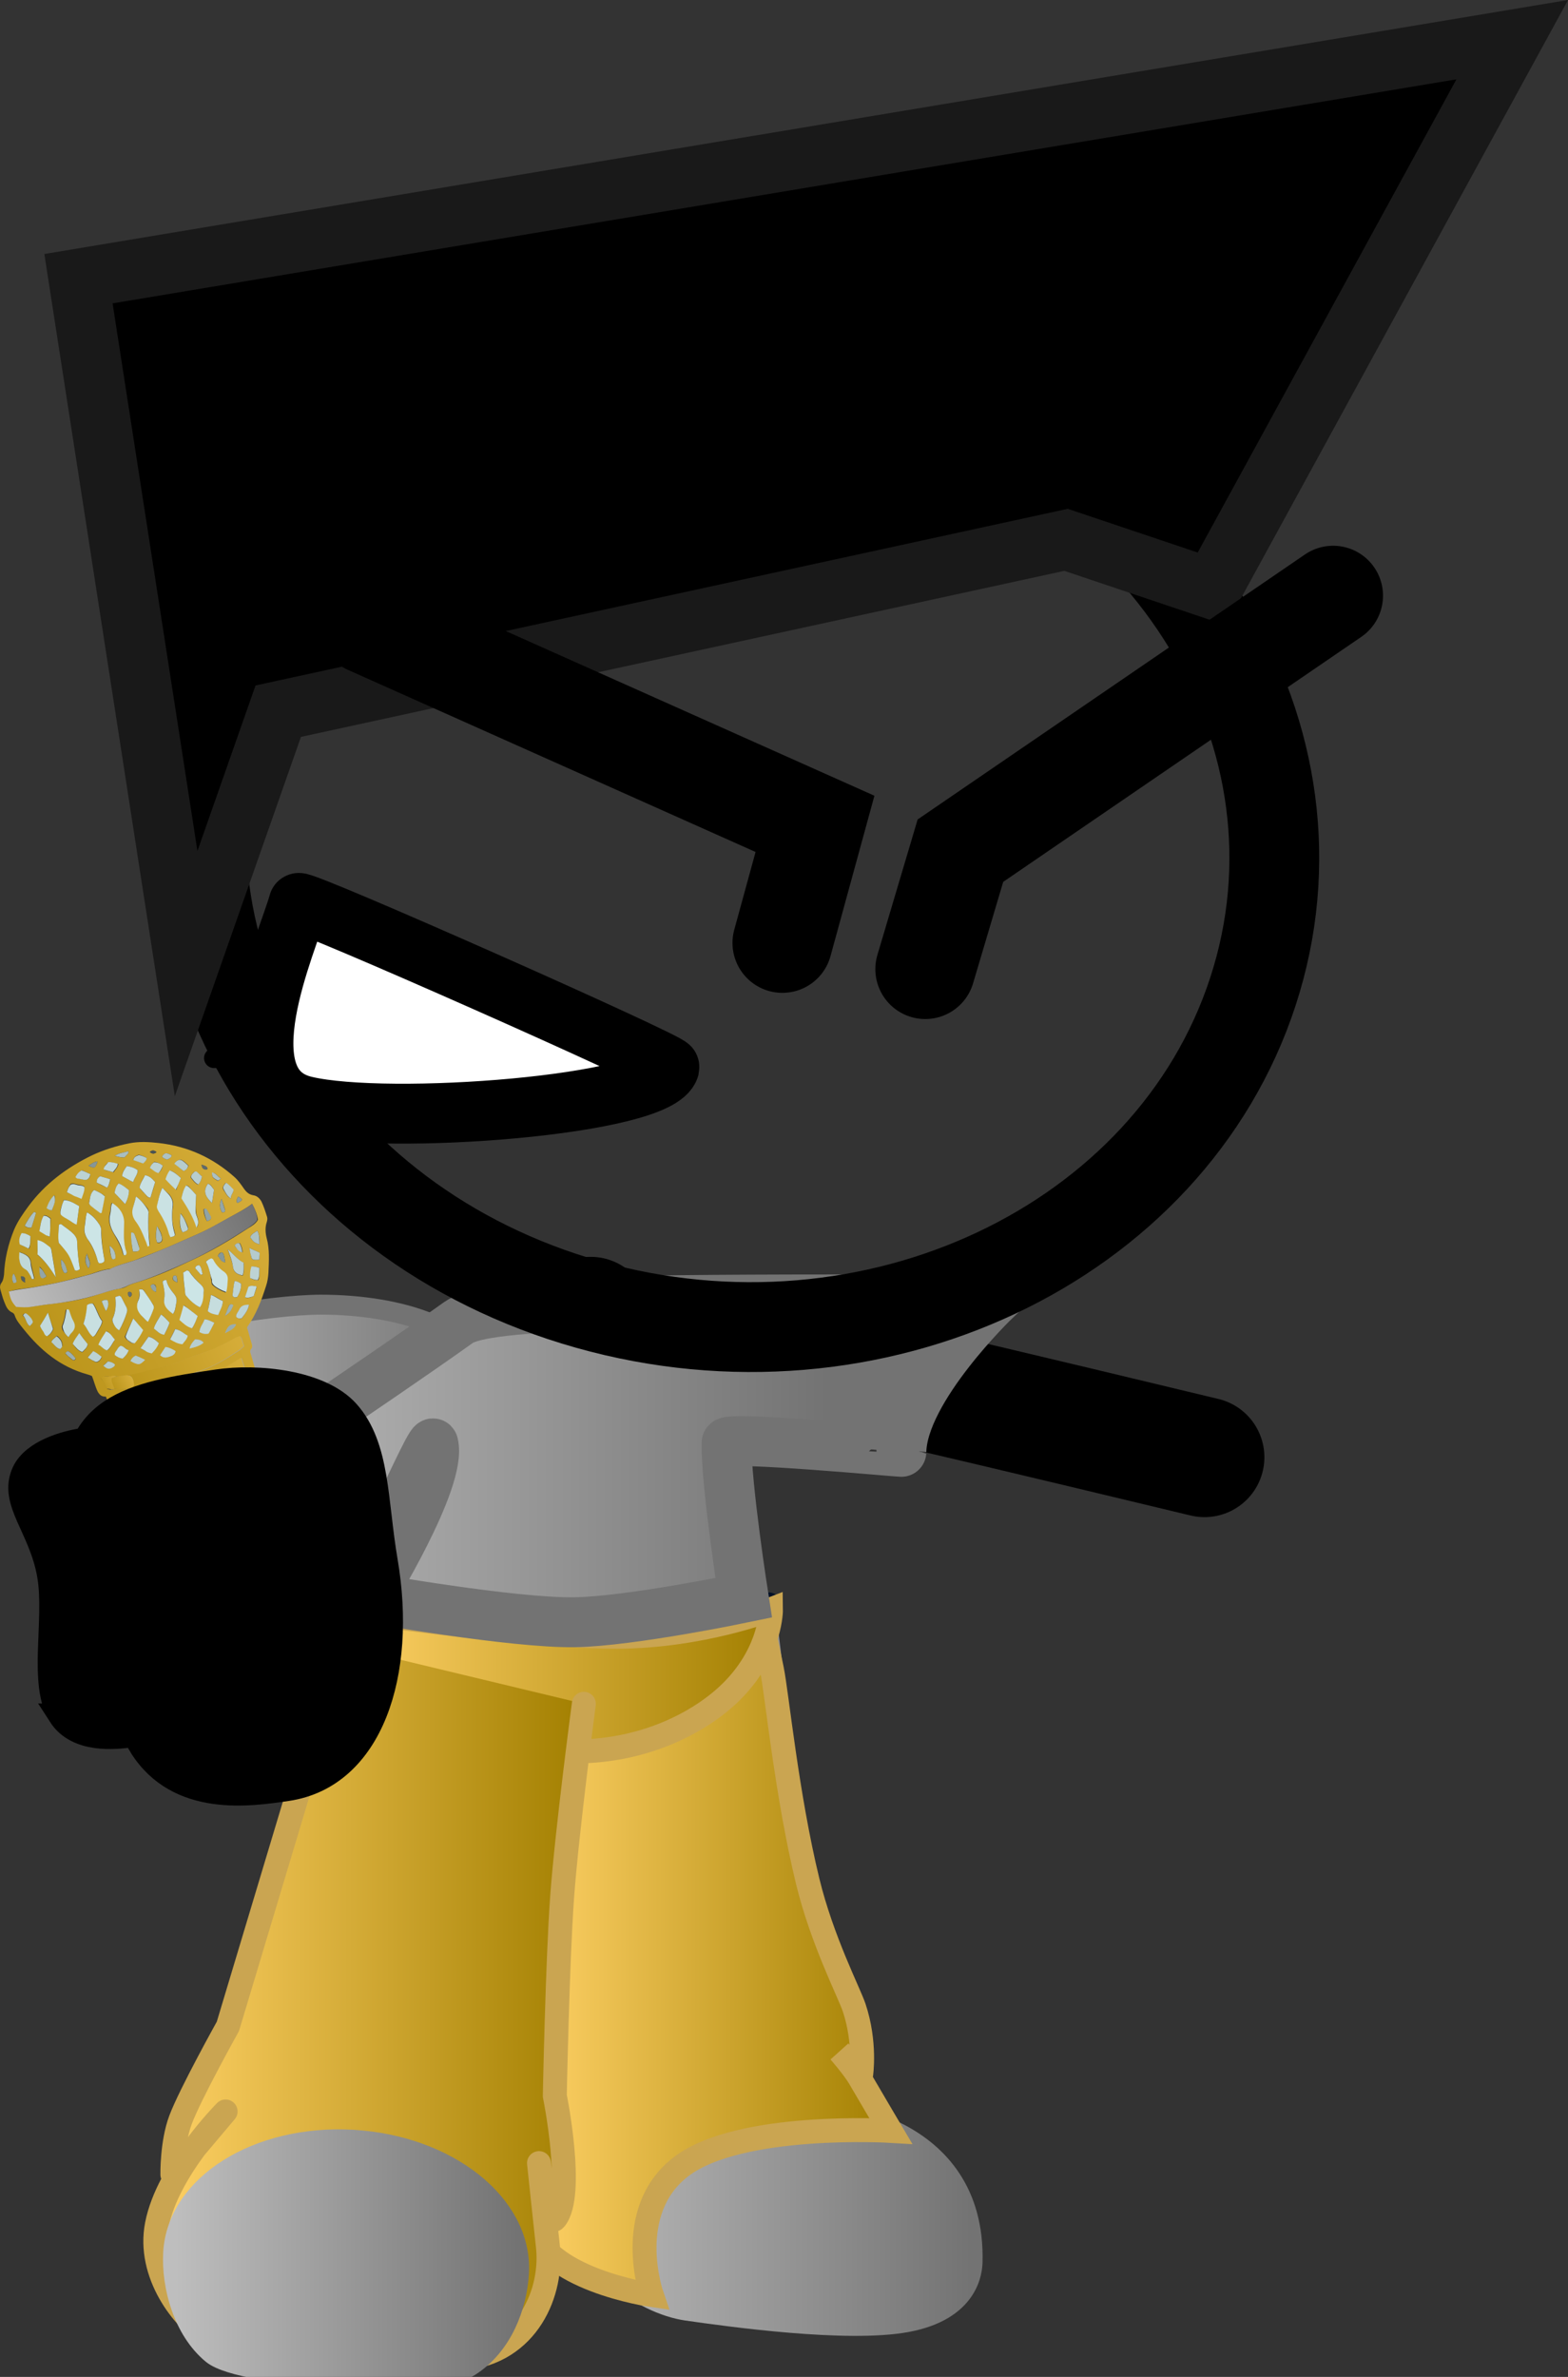<svg version="1.1" xmlns="http://www.w3.org/2000/svg" xmlns:xlink="http://www.w3.org/1999/xlink" width="78.566" height="119.038" viewBox="0,0,78.566,119.038"><rect x="0" y="0" width="78.566" height="119.038" fill="#333333" stroke="none"/><defs><linearGradient x1="233.635" y1="222.758" x2="254.452" y2="222.758" gradientUnits="userSpaceOnUse" id="color-1"><stop offset="0" stop-color="#bebebe"/><stop offset="1" stop-color="#737373"/></linearGradient><linearGradient x1="233.635" y1="222.758" x2="254.452" y2="222.758" gradientUnits="userSpaceOnUse" id="color-2"><stop offset="0" stop-color="#bebebe"/><stop offset="1" stop-color="#737373"/></linearGradient><linearGradient x1="232.424" y1="221.693" x2="250.448" y2="221.693" gradientUnits="userSpaceOnUse" id="color-3"><stop offset="0" stop-color="#ffd166"/><stop offset="1" stop-color="#a27f00"/></linearGradient><linearGradient x1="223.334" y1="208.581" x2="244.447" y2="208.581" gradientUnits="userSpaceOnUse" id="color-4"><stop offset="0" stop-color="#ffd166"/><stop offset="1" stop-color="#a27f00"/></linearGradient><linearGradient x1="213.599" y1="224.818" x2="235.072" y2="224.818" gradientUnits="userSpaceOnUse" id="color-5"><stop offset="0" stop-color="#ffd166"/><stop offset="1" stop-color="#a27f00"/></linearGradient><linearGradient x1="214.586" y1="237.55" x2="231.73" y2="237.55" gradientUnits="userSpaceOnUse" id="color-6"><stop offset="0" stop-color="#bebebe"/><stop offset="1" stop-color="#737373"/></linearGradient><linearGradient x1="214.586" y1="237.55" x2="231.73" y2="237.55" gradientUnits="userSpaceOnUse" id="color-7"><stop offset="0" stop-color="#bebebe"/><stop offset="1" stop-color="#737373"/></linearGradient><linearGradient x1="211.771" y1="194.297" x2="229.818" y2="194.297" gradientUnits="userSpaceOnUse" id="color-8"><stop offset="0" stop-color="#bebebe"/><stop offset="1" stop-color="#737373"/></linearGradient><linearGradient x1="215.682" y1="197.786" x2="247.256" y2="197.786" gradientUnits="userSpaceOnUse" id="color-9"><stop offset="0" stop-color="#bebebe"/><stop offset="1" stop-color="#737373"/></linearGradient><linearGradient x1="211.564" y1="199.442" x2="223.909" y2="193.403" gradientUnits="userSpaceOnUse" id="color-10"><stop offset="0" stop-color="#bb951b"/><stop offset="1" stop-color="#d6ad39"/></linearGradient><linearGradient x1="206.813" y1="190.29" x2="218.4" y2="184.622" gradientUnits="userSpaceOnUse" id="color-11"><stop offset="0" stop-color="#bebebe"/><stop offset="1" stop-color="#737373"/></linearGradient><linearGradient x1="212.318" y1="194.044" x2="217.849" y2="191.338" gradientUnits="userSpaceOnUse" id="color-12"><stop offset="0" stop-color="#bb951b"/><stop offset="1" stop-color="#d6ad39"/></linearGradient><linearGradient x1="213.263" y1="194.897" x2="217.994" y2="192.583" gradientUnits="userSpaceOnUse" id="color-13"><stop offset="0" stop-color="#bb951b"/><stop offset="1" stop-color="#d6ad39"/></linearGradient><linearGradient x1="211.469" y1="193.889" x2="212.429" y2="193.42" gradientUnits="userSpaceOnUse" id="color-14"><stop offset="0" stop-color="#bb951b"/><stop offset="1" stop-color="#d6ad39"/></linearGradient><linearGradient x1="210.891" y1="193.84" x2="211.828" y2="193.381" gradientUnits="userSpaceOnUse" id="color-15"><stop offset="0" stop-color="#bb951b"/><stop offset="1" stop-color="#d6ad39"/></linearGradient></defs><g transform="translate(-205.818,-124.423)"><g data-paper-data="{&quot;isPaintingLayer&quot;:true}" stroke-miterlimit="10" stroke-dasharray="" stroke-dashoffset="0" style="mix-blend-mode: normal"><path d="M235.412,190.367l-1.045,15.621" fill="none" fill-rule="nonzero" stroke="#000000" stroke-width="6" stroke-linecap="round" stroke-linejoin="miter"/><path d="M216.82,207c1.323,-1.575 18.749,-15.843 18.749,-15.843c0,0 11.777,1.821 16.29,2.848c3.513,0.799 14.312,3.398 14.312,3.398" fill="none" fill-rule="nonzero" stroke="#000000" stroke-width="6" stroke-linecap="round" stroke-linejoin="miter"/><g><g><g stroke-width="1.2"><path d="M244.044,204.71l3.098,25.587c0,0 7.485,0.406 7.307,7.397c-0.01,0.399 -0.116,2.355 -3.209,2.928c-2.962,0.549 -8.866,-0.271 -11.023,-0.582c-1.002,-0.145 -2.528,-0.775 -3.504,-1.855c-0.982,-1.087 -0.876,-2.669 -0.875,-3.559c0,-0.362 -2.204,-28.855 -2.204,-28.855" fill="url(#color-1)" fill-rule="evenodd" stroke="url(#color-2)" stroke-linecap="round" stroke-linejoin="round"/><path d="M233.45,211.541c0.182,-7.165 5.849,-7.289 8.801,-7.224c1.284,0.028 1.11,-1.887 2.246,3.717c0.25,1.234 0.742,6.301 1.793,10.614c0.72,2.953 2.07,5.561 2.323,6.31c0.596,1.77 0.351,3.384 0.351,3.384l-1.081,-1.173c0,0 0.712,0.817 0.997,1.305c0.889,1.519 1.568,2.666 1.568,2.666c0,0 -7.549,-0.453 -10.49,1.782c-2.94,2.235 -1.483,6.441 -1.483,6.441c0,0 -5.593,-0.798 -6.042,-3.665c-0.111,-0.707 0.757,-2.81 0.757,-2.81c0,0 -0.64,0.119 -0.66,-0.37c-0.011,-0.249 0.846,-3.95 1.037,-8.113c0.251,-5.48 -0.144,-11.831 -0.118,-12.863z" fill="url(#color-3)" fill-rule="nonzero" stroke="#caa551" stroke-linecap="butt" stroke-linejoin="miter"/></g><path d="M223.853,206.455c-0.01,-0.21 1.27,0.41 4.173,0.481c3.829,0.095 9.693,-0.328 11.342,-0.545c4.276,-0.561 4.999,-2.055 5.027,-1.497c0.102,2.063 -2.316,5.885 -7.208,6.094c-2.15,0.092 -6.546,0.783 -9.036,0.057c-3.176,-0.927 -4.24,-3.434 -4.298,-4.59z" fill="#004fd9" fill-rule="nonzero" stroke="#001026" stroke-width="1.2" stroke-linecap="butt" stroke-linejoin="miter"/><g fill-rule="nonzero" stroke-linecap="butt" stroke-linejoin="miter"><g fill="none" stroke="none" stroke-width="1" font-family="sans-serif" font-weight="normal" font-size="12" text-anchor="start"/><path d="M223.337,205.113c0,0 9.188,1.299 13.41,1.281c4.222,-0.018 7.701,-1.371 7.701,-1.371c0,0 0.033,2.019 -1.85,3.985c-1.457,1.521 -4.259,3.097 -7.879,3.131c-3.298,0.03 -6.978,-0.613 -8.8,-1.934c-2.761,-2.002 -2.582,-5.091 -2.582,-5.091z" fill="url(#color-4)" stroke="#caa551" stroke-width="1.2"/></g><g stroke-width="1.2"><path d="M233.487,210.231c0,0 -3.586,29.765 -4.24,29.864c-1.878,0.282 -12.169,-2.243 -12.169,-2.243l6.615,-29.926" data-paper-data="{&quot;index&quot;:null}" fill="#ffab19" fill-rule="evenodd" stroke="#001026" stroke-linecap="round" stroke-linejoin="round"/><path d="M235.072,209.752c0,0 -0.838,6.294 -1.085,9.632c-0.237,3.201 -0.37,10.001 -0.37,10.001c0,0 1.006,4.941 0.022,6.159c-0.456,0.564 -0.814,-2.789 -0.814,-2.789c0,0 0.401,3.781 0.44,4.114c0.275,2.325 -0.981,5.379 -4.273,5.669c-3.615,0.318 -9.607,0.678 -12.696,-1.161c-1.314,-0.783 -3.095,-3.087 -2.616,-5.541c0.54,-2.768 3.442,-5.668 3.442,-5.668l-2.667,3.161c0,0 -0.028,-1.578 0.406,-2.736c0.487,-1.3 2.376,-4.687 2.376,-4.687l5.726,-19.062" data-paper-data="{&quot;index&quot;:null}" fill="url(#color-5)" fill-rule="evenodd" stroke="#caa551" stroke-linecap="round" stroke-linejoin="round"/><path d="M231.723,238.239c-0.091,1.671 -0.83,3.613 -2.434,4.621c-1.61,1.012 -11.288,0.611 -12.784,-0.626c-1.421,-1.175 -2,-3.346 -1.911,-4.977c0.182,-3.349 4.163,-5.844 8.893,-5.573c4.73,0.271 8.417,3.205 8.236,6.554z" fill="url(#color-6)" fill-rule="nonzero" stroke="url(#color-7)" stroke-linecap="butt" stroke-linejoin="miter"/></g></g><g fill="none" fill-rule="nonzero" stroke="none" stroke-width="1" stroke-linecap="butt" stroke-linejoin="miter" font-family="sans-serif" font-weight="normal" font-size="12" text-anchor="start"/></g><path d="M216.542,177.413l8.234,-0.076l-1.304,0.909" fill="none" fill-rule="nonzero" stroke="#000000" stroke-width="1" stroke-linecap="round" stroke-linejoin="miter"/><path d="M229.818,193.46c0,2.464 -3.224,4.462 -7.201,4.462c-2.119,0 -5.906,1.683 -8.235,0.473c-2.043,-1.061 -2.797,-4.982 -2.575,-5.645c0.692,-2.069 7.728,-2.988 10.086,-2.988c3.977,0 7.924,1.234 7.924,3.698z" fill="url(#color-8)" fill-rule="nonzero" stroke="#737373" stroke-width="1" stroke-linecap="butt" stroke-linejoin="miter"/><path d="M224.329,204.443c0,0 3.662,-5.904 3.201,-7.715c-0.113,-0.443 -3.174,6.951 -3.673,6.528c-2.378,-2.017 -8.176,-3.672 -8.176,-3.672c0,0 9.217,-6.144 13.109,-8.928c1.074,-0.768 5.65,-0.702 5.95,-0.937c0.387,-0.303 20.966,-0.208 20.966,-0.208c0,0 -4.68,4.478 -4.723,7.622c-0,0.022 -8.756,-0.8 -8.761,-0.45c-0.029,2.098 0.86,7.759 0.86,7.759c0,0 -5.648,1.178 -8.459,1.225c-3.099,0.052 -10.294,-1.224 -10.294,-1.224z" fill="url(#color-9)" fill-rule="nonzero" stroke="#737373" stroke-width="2.5" stroke-linecap="butt" stroke-linejoin="miter"/><g stroke-linejoin="miter"><g data-paper-data="{&quot;index&quot;:null}" stroke-linecap="butt"><path d="M268.596,174.083c-4.139,12.673 -19.051,19.689 -33.307,15.671c-14.256,-4.018 -22.458,-17.549 -18.319,-30.222c4.139,-12.673 19.051,-19.689 33.307,-15.671c14.256,4.018 22.458,17.549 18.319,30.222z" fill="none" fill-rule="nonzero" stroke="#000000" stroke-width="4.5"/><g><g fill-rule="nonzero"><path d="M232.325,147.669l0.009,0.011" data-paper-data="{&quot;index&quot;:null}" fill="#ffab19" stroke="#000000" stroke-width="5"/><g data-paper-data="{&quot;index&quot;:null}" fill="none" stroke="none" stroke-width="1" font-family="sans-serif" font-weight="normal" font-size="12" text-anchor="start"/></g><path d="M232.325,147.669l0.009,0.011" data-paper-data="{&quot;index&quot;:null}" fill="#ffab19" fill-rule="nonzero" stroke="#000000" stroke-width="5"/><path d="M242.112,167.877" fill="#001026" fill-rule="evenodd" stroke="#000000" stroke-width="5"/><g data-paper-data="{&quot;index&quot;:null}" fill="none" fill-rule="nonzero" stroke="none" stroke-width="1" font-family="sans-serif" font-weight="normal" font-size="12" text-anchor="start"/><g data-paper-data="{&quot;index&quot;:null}" fill="none" fill-rule="nonzero" stroke="none" stroke-width="1" font-family="sans-serif" font-weight="normal" font-size="12" text-anchor="start"/></g></g><path d="M239.366,177.873c-0.524,1.91 -14.088,2.93 -18.272,1.94c-4.183,-0.99 -0.839,-8.256 -0.316,-10.166c0.068,-0.247 18.651,7.996 18.588,8.226z" fill="#ffffff" fill-rule="nonzero" stroke="#000000" stroke-width="3" stroke-linecap="butt"/><path d="M259.233,151.459l-39.474,8.581l-4.615,13.14l-5.394,-34.8l71.839,-11.97l-15.046,27.507z" fill="#000000" fill-rule="nonzero" stroke="#191919" stroke-width="3" stroke-linecap="round"/><path d="M224.278,155.691l22.376,9.992l-1.634,5.963" fill="none" fill-rule="nonzero" stroke="#000000" stroke-width="5" stroke-linecap="round"/><path d="M252.178,172.958l1.763,-5.933l18.674,-12.77" fill="none" fill-rule="nonzero" stroke="#000000" stroke-width="5" stroke-linecap="round"/></g><g fill-rule="nonzero" stroke-linecap="butt" stroke-linejoin="miter"><g data-paper-data="{&quot;index&quot;:null}" stroke="none" stroke-width="1"><path d="M211.124,194.366c-0.224,0.016 -0.322,-0.098 -0.412,-0.251c-0.121,-0.251 -0.185,-0.521 -0.286,-0.778c-0.072,-0.032 -0.145,-0.063 -0.212,-0.078c-1.414,-0.391 -2.389,-1.243 -3.212,-2.269c-0.172,-0.217 -0.364,-0.429 -0.447,-0.692c-0.016,-0.049 -0.055,-0.109 -0.103,-0.13c-0.266,-0.116 -0.333,-0.33 -0.424,-0.554c-0.081,-0.192 -0.124,-0.395 -0.186,-0.592c-0.036,-0.115 -0.035,-0.242 0.053,-0.36c0.088,-0.118 0.103,-0.267 0.124,-0.4c0.029,-0.768 0.206,-1.527 0.513,-2.273c0.181,-0.418 0.439,-0.787 0.716,-1.163c0.818,-1.104 1.911,-1.932 3.194,-2.549c0.581,-0.271 1.206,-0.466 1.853,-0.595c0.489,-0.098 0.977,-0.069 1.451,-0.018c1.508,0.163 2.76,0.766 3.8,1.689c0.2,0.173 0.354,0.396 0.507,0.619c0.109,0.147 0.231,0.271 0.452,0.311c0.196,0.029 0.319,0.154 0.409,0.306c0.121,0.251 0.204,0.515 0.286,0.778c0.026,0.082 0.009,0.16 -0.009,0.238c-0.098,0.283 -0.077,0.548 -0.013,0.817c0.157,0.565 0.114,1.157 0.09,1.742c-0.014,0.221 -0.046,0.448 -0.122,0.67c-0.231,0.722 -0.491,1.417 -0.952,2.067c0.078,0.247 0.142,0.516 0.224,0.779c0.031,0.099 0.067,0.214 -0.026,0.315c-0.074,0.095 -0.024,0.188 0.007,0.287c0.188,0.664 0.395,1.322 0.583,1.986c0.442,1.47 0.889,2.957 1.293,4.439c0.394,1.449 0.844,2.88 1.276,4.318c0.072,0.23 0.102,0.456 0.174,0.686c0.352,1.119 0.704,2.238 1.037,3.362c0.062,0.197 0.162,0.383 0.105,0.599c-0.017,0.078 0.028,0.154 0.054,0.236c0.259,0.823 0.504,1.668 0.763,2.49c0.01,0.033 0.026,0.082 0.036,0.115c0.102,0.257 0.011,0.43 -0.219,0.628c-0.772,0.656 -1.67,1.044 -2.693,1.164c-0.262,0.027 -0.534,0.022 -0.798,-0.022c-0.196,-0.029 -0.314,-0.137 -0.384,-0.296c-0.212,-0.476 -0.443,-0.946 -0.661,-1.438c-0.152,-0.35 -0.271,-0.729 -0.48,-1.061c-0.457,-0.725 -0.692,-1.537 -1.092,-2.279c-0.216,-0.421 -0.464,-0.813 -0.661,-1.239c-0.207,-0.459 -0.447,-0.891 -0.668,-1.328c-0.397,-0.798 -0.761,-1.624 -1.177,-2.416c-0.574,-1.031 -1.073,-2.087 -1.572,-3.142c-0.176,-0.361 -0.352,-0.721 -0.528,-1.082c-0.262,-0.569 -0.53,-1.154 -0.792,-1.722c-0.141,-0.317 -0.316,-0.606 -0.457,-0.923c-0.166,-0.328 -0.264,-0.64 -0.416,-0.991zM211.525,193.988c0.259,0.028 0.507,0.023 0.758,-0.037c0.539,-0.005 1.062,-0.132 1.584,-0.258c0.66,-0.151 1.318,-0.374 1.958,-0.592c0.734,-0.247 1.36,-0.64 1.999,-1.056c0.065,-0.057 0.131,-0.113 0.229,-0.198c-0.041,-0.132 -0.083,-0.263 -0.124,-0.395c-0.01,-0.033 -0.04,-0.06 -0.074,-0.103c-0.133,0.041 -0.26,0.099 -0.383,0.173c-0.212,0.12 -0.415,0.202 -0.627,0.322c-0.538,0.276 -1.141,0.41 -1.694,0.636c-0.298,0.111 -0.586,0.255 -0.894,0.333c-0.679,0.157 -1.332,0.397 -2.032,0.488c-0.181,0.02 -0.381,0.046 -0.562,0.067c-0.107,-0.075 -0.248,0.005 -0.353,0.002c-0.129,-0.014 -0.259,-0.028 -0.462,0.054c0.2,0.173 0.21,0.404 0.348,0.578c0.1,-0.013 0.207,0.062 0.329,-0.012zM212.46,194.311c-0.483,-0.012 -0.602,0.007 -0.838,0.116c0.081,0.192 0.157,0.367 0.238,0.558c0.036,0.115 0.138,0.174 0.267,0.188c0.086,0.009 0.181,-0.02 0.267,-0.011c0.321,0.027 0.658,-0.024 0.957,-0.135c0.159,0.041 0.31,-0.006 0.462,-0.054c0.858,-0.249 1.703,-0.476 2.535,-0.808c0.369,-0.151 0.732,-0.318 1.072,-0.496c0.264,-0.154 0.546,-0.315 0.712,-0.583c-0.067,-0.214 -0.135,-0.428 -0.202,-0.642c-0.141,0.08 -0.264,0.154 -0.367,0.223c-0.489,0.297 -0.989,0.561 -1.51,0.759c-0.667,0.262 -1.36,0.442 -2.047,0.638c-0.322,0.1 -0.657,0.096 -0.974,0.213c-0.207,-0.062 -0.402,-0.019 -0.572,0.034zM220.574,211.891c0.296,0.016 0.567,-0.05 0.827,-0.149c0.024,0.011 0.067,0.015 0.086,0.009c0.45,-0.158 0.889,-0.349 1.26,-0.627c0.221,-0.159 0.446,-0.302 0.579,-0.542c-0.29,-0.921 -0.58,-1.843 -0.885,-2.813c-0.398,0.323 -0.827,0.547 -1.261,0.754c-0.377,0.19 -0.772,0.259 -1.16,0.415c-0.152,0.047 -0.29,0.072 -0.441,0.119c-0.253,-0.011 -0.515,0.016 -0.805,0.088c0.155,0.494 0.452,0.907 0.635,1.356c0.207,0.459 0.433,0.913 0.635,1.356c0.207,0.062 0.369,0.048 0.531,0.033zM219.059,208.731c0.159,0.041 0.315,0.01 0.467,-0.037c0.172,0.019 0.338,-0.051 0.514,-0.088c0.536,-0.149 1.046,-0.38 1.527,-0.638c0.283,-0.16 0.555,-0.353 0.768,-0.601c-0.021,-0.066 -0.022,-0.138 -0.043,-0.203c-0.254,-0.806 -0.502,-1.596 -0.737,-2.408c-0.25,-0.861 -0.495,-1.706 -0.746,-2.568c-0.375,-1.256 -0.725,-2.502 -1.1,-3.758c-0.402,-1.41 -0.856,-2.786 -1.22,-4.208c-0.054,-0.236 -0.15,-0.477 -0.228,-0.724c-0.188,0.131 -0.346,0.289 -0.544,0.386c-0.617,0.355 -1.284,0.617 -1.961,0.846c-0.607,0.189 -1.218,0.361 -1.83,0.534c-0.257,0.044 -0.489,0.098 -0.746,0.142c-0.183,-0.051 -0.343,0.035 -0.505,0.049c-0.181,0.02 -0.353,0.002 -0.538,0.077c0.014,0.176 0.093,0.296 0.148,0.405c0.514,0.906 0.882,1.875 1.339,2.799c0.292,0.596 0.583,1.191 0.894,1.781c0.397,0.798 0.807,1.573 1.199,2.354c0.326,0.639 0.652,1.278 0.959,1.923c0.342,0.689 0.659,1.366 0.982,2.061c0.302,0.629 0.609,1.274 0.935,1.913c0.176,-0.037 0.321,0.027 0.467,-0.037zM218.452,184.713c-0.37,0.278 -0.748,0.468 -1.12,0.674c-0.391,0.212 -0.758,0.435 -1.155,0.631c-0.377,0.19 -0.784,0.353 -1.167,0.526c-0.402,0.179 -0.803,0.358 -1.229,0.527c-0.388,0.157 -0.8,0.303 -1.187,0.46c-0.412,0.146 -0.844,0.227 -1.236,0.439c-0.429,0.025 -0.825,0.221 -1.229,0.329c-0.427,0.097 -0.863,0.233 -1.291,0.33c-0.408,0.091 -0.841,0.172 -1.255,0.246c-0.433,0.081 -0.867,0.089 -1.284,0.219c0.086,0.407 0.123,0.522 0.367,0.771c0.253,0.011 0.507,0.023 0.788,-0.01c0.338,-0.051 0.676,-0.102 1.038,-0.142c0.681,-0.086 1.337,-0.182 2.001,-0.388c0.455,-0.142 0.905,-0.3 1.38,-0.376c0.1,-0.013 0.214,-0.049 0.317,-0.117c0.212,-0.12 0.464,-0.18 0.691,-0.251c0.834,-0.26 1.637,-0.618 2.416,-0.987c1.039,-0.468 2.004,-1.04 2.954,-1.661c0.193,-0.114 0.386,-0.229 0.491,-0.424c-0.04,-0.259 -0.136,-0.5 -0.292,-0.794zM210.177,185.14c-0.084,0.261 -0.093,0.499 -0.12,0.742c-0.038,0.21 0.005,0.414 0.143,0.588c0.233,0.343 0.414,0.72 0.519,1.121c0.01,0.033 0.045,0.076 0.05,0.093c0.11,0.02 0.186,-0.004 0.265,-0.083c0.014,-0.022 0.022,-0.061 0.017,-0.078c-0.093,-0.495 -0.149,-1.001 -0.166,-1.52c-0.002,-0.072 -0.014,-0.176 -0.073,-0.23c-0.159,-0.24 -0.317,-0.479 -0.636,-0.633zM209.821,187.979c-0.083,-0.462 -0.123,-0.919 -0.138,-1.366c-0.004,-0.143 -0.059,-0.253 -0.157,-0.367c-0.157,-0.168 -0.341,-0.291 -0.531,-0.431c-0.059,-0.054 -0.122,-0.124 -0.226,-0.056c-0.007,0.309 -0.038,0.608 -0.007,0.905c0.54,0.591 0.54,0.591 0.807,1.374c0.072,0.032 0.153,0.024 0.252,-0.06zM214.997,188.155c0.017,0.32 0.054,0.634 0.09,0.948c0.002,0.072 0.004,0.143 0.043,0.203c0.216,0.222 0.412,0.45 0.707,0.593c0.165,-0.268 0.145,-0.533 0.186,-0.799c0.021,-0.133 -0.029,-0.226 -0.123,-0.323c-0.234,-0.216 -0.431,-0.444 -0.614,-0.694c-0.005,-0.016 -0.048,-0.021 -0.097,-0.042c-0.052,0.034 -0.122,0.074 -0.193,0.114zM213.953,183.91c-0.164,0.34 -0.2,0.622 -0.255,0.91c-0.007,0.111 0.038,0.187 0.083,0.263c0.238,0.359 0.419,0.737 0.53,1.154c0.016,0.049 0.05,0.093 0.066,0.142c0.214,-0.048 0.246,-0.077 0.205,-0.208c-0.135,-0.428 -0.169,-0.869 -0.099,-1.306c0.041,-0.266 -0.04,-0.457 -0.202,-0.642c-0.112,-0.092 -0.2,-0.173 -0.328,-0.313zM212.063,187.299c0.095,-0.03 0.093,-0.101 0.072,-0.167c-0.145,-0.461 -0.133,-0.952 -0.121,-1.444c-0,-0.397 -0.195,-0.752 -0.593,-1.026c-0.086,0.189 -0.053,0.36 -0.101,0.537c-0.091,0.372 0.007,0.684 0.187,0.99c0.19,0.338 0.398,0.671 0.474,1.045c0.035,0.043 0.059,0.054 0.083,0.065zM212.631,184.34c-0.052,0.233 -0.105,0.394 -0.139,0.549c-0.065,0.255 -0.022,0.459 0.126,0.665c0.212,0.277 0.354,0.594 0.476,0.918c0.055,0.109 0.097,0.241 0.133,0.356c0.1,-0.013 0.103,-0.068 0.093,-0.101c-0.055,-0.507 -0.092,-1.019 -0.047,-1.539c-0.007,-0.088 -0.009,-0.16 -0.054,-0.236c-0.167,-0.201 -0.316,-0.408 -0.588,-0.612zM216.14,187.619c0.174,0.289 0.211,0.603 0.266,0.911c0.026,0.082 -0.01,0.166 0.054,0.236c0.098,0.114 0.409,0.306 0.664,0.389c0.081,-0.206 0.057,-0.415 0.076,-0.62c0.01,-0.166 -0.05,-0.291 -0.186,-0.394c-0.224,-0.183 -0.41,-0.378 -0.55,-0.624c-0.005,-0.016 -0.053,-0.038 -0.078,-0.048c-0.081,0.007 -0.157,0.031 -0.245,0.148zM209.998,190.724c0.186,0.195 0.255,0.481 0.493,0.641c0.128,-0.058 0.159,-0.158 0.214,-0.247c0.091,-0.173 0.212,-0.319 0.25,-0.529c-0.207,-0.261 -0.273,-0.602 -0.466,-0.885c-0.11,-0.02 -0.205,0.01 -0.29,0.072c-0.026,0.315 -0.095,0.626 -0.201,0.948zM212.788,189.006c0.014,0.176 0.028,0.353 -0.031,0.497c-0.139,0.351 -0.032,0.624 0.207,0.857c0.088,0.081 0.119,0.18 0.264,0.243c0.138,-0.224 0.214,-0.446 0.289,-0.668c0.022,-0.061 0.002,-0.127 -0.043,-0.203c-0.154,-0.223 -0.283,-0.436 -0.436,-0.659c-0.016,-0.049 -0.074,-0.103 -0.25,-0.067zM211.594,189.378c0.038,0.386 0.028,0.75 -0.136,1.09c-0.041,0.067 -0.002,0.127 0.019,0.193c0.066,0.142 0.15,0.278 0.31,0.391c0.193,-0.313 0.291,-0.597 0.384,-0.896c0.031,-0.1 0.024,-0.188 -0.026,-0.281c-0.095,-0.169 -0.171,-0.344 -0.266,-0.513c-0.005,-0.016 -0.053,-0.038 -0.078,-0.048c-0.057,0.018 -0.114,0.035 -0.208,0.065zM215.647,184.268c-0.128,-0.141 -0.26,-0.298 -0.388,-0.439c-0.024,-0.011 -0.048,-0.021 -0.097,-0.042c-0.162,0.213 -0.214,0.446 -0.232,0.65c0.293,0.469 0.576,0.904 0.752,1.464c0.183,-0.346 -0.033,-0.568 -0.043,-0.799c-0.026,-0.281 -0.009,-0.557 0.008,-0.834zM209.787,184.828c-0.252,-0.138 -0.466,-0.289 -0.767,-0.321c-0.04,0.139 -0.108,0.251 -0.134,0.367c-0.026,0.116 -0.071,0.239 -0.034,0.354c0.103,0.13 0.267,0.188 0.398,0.273c0.131,0.086 0.229,0.2 0.407,0.235c0.05,-0.305 0.086,-0.587 0.131,-0.908zM208.618,188.39c-0.08,-0.517 -0.152,-0.946 -0.225,-1.375c-0.01,-0.033 -0.007,-0.088 -0.055,-0.109c-0.19,-0.14 -0.352,-0.324 -0.634,-0.362c-0.003,0.254 -0.012,0.491 -0.001,0.723c0.366,0.302 0.628,0.672 0.916,1.124zM214.485,190.23c0.134,-0.168 0.12,-0.345 0.155,-0.5c0.048,-0.178 0.04,-0.337 -0.093,-0.495c-0.172,-0.217 -0.345,-0.435 -0.39,-0.71c-0.143,0.008 -0.214,0.048 -0.183,0.147c0.059,0.253 0.123,0.522 0.076,0.771c-0.053,0.36 0.176,0.559 0.435,0.786zM212.494,190.452c-0.158,0.356 -0.3,0.635 -0.422,0.908c0.036,0.115 0.114,0.163 0.172,0.217c0.078,0.048 0.147,0.135 0.29,0.127c0.167,-0.197 0.305,-0.42 0.419,-0.654c-0.124,-0.196 -0.262,-0.37 -0.459,-0.598zM215.724,190.332c-0.248,-0.194 -0.467,-0.36 -0.691,-0.543c-0.065,0.255 -0.136,0.494 -0.207,0.733c0.2,0.173 0.357,0.34 0.631,0.418c0.124,-0.201 0.186,-0.401 0.267,-0.607zM210.531,184.018c-0.196,0.17 -0.186,0.401 -0.248,0.601c-0.022,0.061 0.022,0.138 0.076,0.175c0.166,0.129 0.307,0.248 0.467,0.36c0.005,0.016 0.043,0.005 0.081,-0.007c0.06,-0.272 0.096,-0.554 0.156,-0.826c-0.147,-0.135 -0.34,-0.219 -0.533,-0.304zM213.592,183.625c-0.133,-0.157 -0.26,-0.298 -0.505,-0.349c-0.105,0.195 -0.248,0.402 -0.281,0.629c0.093,0.097 0.148,0.207 0.255,0.282c0.088,0.081 0.11,0.219 0.297,0.215c0.084,-0.261 0.169,-0.522 0.234,-0.777zM216.229,190.084c0.122,0.124 0.319,0.154 0.521,0.199c0.09,-0.245 0.232,-0.452 0.236,-0.706c-0.193,-0.084 -0.345,-0.236 -0.595,-0.303c-0.06,0.272 -0.101,0.537 -0.162,0.809zM217.232,186.99c0.074,0.302 0.23,0.597 0.266,0.911c0.04,0.259 0.214,0.349 0.483,0.41c0.076,-0.222 0.057,-0.415 0.051,-0.63c-0.329,-0.186 -0.522,-0.47 -0.8,-0.69zM207.484,188.49c0.071,-0.04 0.055,-0.089 0.04,-0.139c-0.048,-0.22 -0.121,-0.45 -0.15,-0.676c-0.023,-0.336 -0.264,-0.442 -0.567,-0.546c-0.002,0.127 -0.014,0.221 -0.007,0.309c0.005,0.215 0.043,0.402 0.271,0.53c0.131,0.086 0.216,0.222 0.295,0.342c0.002,0.072 -0.01,0.166 0.119,0.18zM209.251,191.39c0.074,-0.095 0.11,-0.179 0.152,-0.246c0.148,-0.191 0.158,-0.356 0.058,-0.542c-0.09,-0.153 -0.128,-0.34 -0.198,-0.498c-0.016,-0.049 -0.012,-0.105 -0.15,-0.08c-0.022,0.26 -0.082,0.532 -0.186,0.799c-0.022,0.061 0.004,0.143 0.024,0.209c0.079,0.12 0.153,0.223 0.3,0.358zM214.309,190.664c-0.128,-0.141 -0.241,-0.304 -0.421,-0.411c-0.133,0.24 -0.295,0.453 -0.36,0.708c0.166,0.129 0.274,0.276 0.514,0.31c0.105,-0.195 0.234,-0.38 0.267,-0.607zM212.086,184.726c0.133,-0.24 0.184,-0.473 0.198,-0.694c-0.166,-0.129 -0.307,-0.248 -0.524,-0.343c-0.121,0.146 -0.174,0.307 -0.203,0.479c0.181,0.178 0.343,0.363 0.529,0.558zM212.86,191.946c0.15,0.08 0.233,0.144 0.348,0.181c0.072,0.032 0.14,0.047 0.207,0.062c0.164,-0.141 0.298,-0.31 0.36,-0.51c-0.147,-0.135 -0.293,-0.27 -0.519,-0.326c-0.124,0.201 -0.258,0.37 -0.396,0.593zM208.218,190.158c-0.146,0.262 -0.257,0.441 -0.375,0.659c0.002,0.072 0.057,0.181 0.145,0.262c0.069,0.087 0.067,0.214 0.207,0.261c0.155,-0.102 0.243,-0.22 0.301,-0.365c-0.102,-0.257 -0.179,-0.504 -0.278,-0.817zM209.173,184.134c0.121,0.053 0.241,0.105 0.362,0.158c0.121,0.053 0.236,0.089 0.357,0.142c0.076,-0.222 0.167,-0.395 0.148,-0.588c-0.088,-0.081 -0.212,-0.078 -0.322,-0.098c-0.11,-0.02 -0.236,-0.089 -0.364,-0.031c-0.077,0.151 -0.165,0.268 -0.181,0.418zM215.223,191.319c-0.203,-0.117 -0.36,-0.285 -0.629,-0.346c-0.091,0.173 -0.164,0.34 -0.255,0.513c0.203,0.117 0.364,0.23 0.617,0.241c0.107,-0.124 0.224,-0.214 0.267,-0.408zM208.311,186.354c0.021,-0.332 0.032,-0.624 0.044,-0.917c-0.107,-0.075 -0.195,-0.156 -0.338,-0.148c-0.152,0.246 -0.174,0.506 -0.215,0.772c0.107,0.075 0.214,0.15 0.334,0.203c0.04,0.06 0.083,0.065 0.174,0.09zM211.579,191.514c-0.171,-0.146 -0.233,-0.343 -0.426,-0.427c-0.157,0.229 -0.3,0.437 -0.389,0.681c0.169,0.074 0.221,0.238 0.441,0.278c0.164,-0.141 0.231,-0.325 0.374,-0.532zM214.347,183.047c-0.102,0.14 -0.179,0.291 -0.214,0.446c0.176,0.162 0.333,0.33 0.519,0.525c0.057,-0.216 0.129,-0.383 0.229,-0.595c-0.176,-0.162 -0.328,-0.313 -0.535,-0.376zM209.459,191.723c0.143,0.19 0.257,0.354 0.488,0.426c0.126,-0.13 0.238,-0.237 0.272,-0.392c-0.138,-0.174 -0.257,-0.353 -0.424,-0.554c-0.134,0.168 -0.25,0.331 -0.336,0.52zM212.489,183.625c0.071,-0.239 0.248,-0.402 0.229,-0.595c-0.166,-0.129 -0.348,-0.181 -0.545,-0.21c-0.115,0.162 -0.236,0.308 -0.236,0.507c0.174,0.09 0.329,0.186 0.552,0.298zM216.558,190.668c-0.169,-0.074 -0.3,-0.159 -0.491,-0.172c-0.076,0.222 -0.248,0.402 -0.257,0.64c0.15,0.08 0.284,0.11 0.46,0.073c0.11,-0.179 0.196,-0.368 0.288,-0.541zM207.346,186.329c-0.155,-0.096 -0.271,-0.132 -0.419,-0.141c-0.091,0.173 -0.153,0.373 -0.091,0.57c0.145,0.063 0.29,0.127 0.44,0.206c0.095,-0.228 0.052,-0.432 0.07,-0.636zM218.817,187.923c-0.14,-0.047 -0.255,-0.083 -0.374,-0.064c-0.062,0.2 -0.086,0.388 -0.067,0.581c0.126,0.069 0.241,0.105 0.384,0.097c0.081,-0.206 0.038,-0.409 0.057,-0.614zM213.843,192.291c0.176,0.162 0.333,0.131 0.498,0.062c0.133,-0.041 0.255,-0.116 0.27,-0.265c-0.155,-0.096 -0.305,-0.176 -0.502,-0.205c-0.102,0.14 -0.184,0.274 -0.267,0.408zM216.543,184.007c-0.103,-0.13 -0.145,-0.262 -0.303,-0.303c-0.291,0.398 -0.098,0.681 0.2,0.967c0.033,-0.227 0.07,-0.437 0.103,-0.664zM211.961,192.461c0.15,-0.119 0.238,-0.237 0.305,-0.42c-0.159,-0.041 -0.229,-0.2 -0.402,-0.218c-0.109,0.052 -0.126,0.129 -0.186,0.202c-0.055,0.089 -0.14,0.152 -0.103,0.267c0.107,0.075 0.214,0.15 0.386,0.169zM212.479,187.097c0.24,0.034 0.343,-0.035 0.315,-0.189c-0.048,-0.22 -0.135,-0.428 -0.216,-0.619c-0.021,-0.066 -0.066,-0.142 -0.19,-0.14c-0.002,0.326 0.035,0.639 0.09,0.947zM217.649,190.364c0.069,0.087 0.16,0.113 0.279,0.094c0.143,-0.207 0.329,-0.41 0.37,-0.675c-0.259,-0.028 -0.419,0.058 -0.5,0.264c-0.055,0.089 -0.153,0.174 -0.15,0.318zM214.967,186.141c0.265,-0.083 0.312,-0.133 0.265,-0.281c-0.091,-0.224 -0.188,-0.465 -0.355,-0.666c-0.058,0.343 -0.103,0.664 0.09,0.947zM218.315,186.923c0.022,0.138 0.059,0.253 0.076,0.374c0.053,0.236 0.054,0.236 0.421,0.212c0.002,-0.127 0.017,-0.276 0.015,-0.348c-0.193,-0.084 -0.343,-0.164 -0.512,-0.238zM211.238,182.624c-0.088,0.118 -0.248,0.204 -0.191,0.385c0.14,0.047 0.293,0.071 0.457,0.129c0.102,-0.14 0.227,-0.27 0.243,-0.419c-0.159,-0.041 -0.303,-0.104 -0.509,-0.095zM217.567,188.583c-0.027,0.243 -0.074,0.493 -0.101,0.736c0.064,0.07 0.141,0.119 0.245,0.05c0.124,-0.201 0.2,-0.424 0.189,-0.655c-0.107,-0.075 -0.203,-0.117 -0.333,-0.131zM215.021,183.072c0.128,-0.058 0.202,-0.153 0.246,-0.275c-0.059,-0.054 -0.117,-0.108 -0.176,-0.162c-0.083,-0.065 -0.147,-0.135 -0.271,-0.132c-0.114,0.035 -0.198,0.098 -0.248,0.204c0.141,0.119 0.307,0.248 0.448,0.366zM211.183,183.906c0.102,-0.14 0.141,-0.279 0.157,-0.428c-0.183,-0.051 -0.346,-0.109 -0.505,-0.15c-0.136,0.097 -0.181,0.219 -0.169,0.324c0.174,0.09 0.348,0.181 0.517,0.254zM215.94,183.346c-0.088,-0.081 -0.176,-0.162 -0.283,-0.237c-0.024,-0.011 -0.062,0.001 -0.105,-0.003c-0.06,0.073 -0.164,0.141 -0.179,0.291c0.098,0.114 0.188,0.267 0.362,0.357c0.126,-0.129 0.17,-0.252 0.205,-0.407zM217.39,184.448c-0.038,-0.187 0.16,-0.285 0.108,-0.449c-0.117,-0.108 -0.183,-0.25 -0.376,-0.335c-0.107,0.124 -0.195,0.241 -0.091,0.372c0.103,0.13 0.131,0.284 0.359,0.412zM218.531,189.331c0.04,-0.139 0.098,-0.283 0.143,-0.406c0.014,-0.022 -0.016,-0.049 -0.026,-0.082c-0.105,-0.003 -0.226,-0.056 -0.381,0.046c-0.053,0.161 -0.102,0.339 -0.169,0.522c0.153,0.024 0.272,0.005 0.433,-0.081zM210.345,183.227c-0.145,-0.063 -0.295,-0.143 -0.415,-0.196c-0.155,0.102 -0.243,0.22 -0.312,0.332c0.055,0.109 0.193,0.084 0.284,0.11c0.091,0.026 0.188,0.068 0.315,0.01c0.065,-0.057 0.126,-0.13 0.127,-0.256zM210.216,192.408c0.131,0.086 0.233,0.144 0.334,0.203c0.029,0.027 0.091,0.026 0.116,0.036c0.133,-0.041 0.207,-0.137 0.252,-0.259c-0.136,-0.102 -0.253,-0.21 -0.422,-0.284c-0.098,0.085 -0.172,0.18 -0.279,0.304zM218.821,186.748c0.009,-0.238 0.017,-0.475 -0.112,-0.688c-0.155,0.102 -0.302,0.166 -0.355,0.327c0.183,0.25 0.183,0.25 0.467,0.36zM212.355,192.591c0.421,0.212 0.44,0.206 0.729,-0.065c-0.15,-0.08 -0.314,-0.137 -0.464,-0.217c-0.128,0.058 -0.202,0.153 -0.265,0.281zM213.978,182.8c-0.136,-0.102 -0.262,-0.171 -0.434,-0.19c-0.033,0.028 -0.079,0.079 -0.126,0.13c-0.028,0.045 -0.05,0.106 -0.077,0.151c0.136,0.102 0.259,0.227 0.436,0.262c0.098,-0.085 0.162,-0.213 0.201,-0.352zM208.836,191.989c0.046,-0.051 0.107,-0.124 0.11,-0.179c-0,-0.199 -0.09,-0.351 -0.279,-0.491c-0.093,0.101 -0.234,0.181 -0.26,0.298c0.128,0.141 0.204,0.316 0.429,0.372zM207.622,185.159c-0.024,-0.011 -0.048,-0.021 -0.097,-0.042c-0.205,0.208 -0.338,0.448 -0.47,0.688c0.093,0.097 0.184,0.123 0.341,0.092c0.071,-0.239 0.16,-0.483 0.225,-0.739zM213.679,185.82c-0.036,0.282 -0.096,0.554 0.011,0.828c0.005,0.016 0.091,0.026 0.129,0.014c0.095,-0.03 0.15,-0.119 0.124,-0.201c-0.01,-0.232 -0.116,-0.434 -0.264,-0.64zM213.171,182.419c-0.126,-0.069 -0.252,-0.138 -0.405,-0.163c-0.133,0.041 -0.217,0.104 -0.276,0.248c0.164,0.057 0.333,0.131 0.491,0.172c0.103,-0.068 0.164,-0.141 0.189,-0.258zM215.32,191.957c0.271,-0.066 0.503,-0.121 0.694,-0.307c-0.103,-0.13 -0.257,-0.155 -0.424,-0.157c-0.121,0.146 -0.227,0.27 -0.27,0.464zM207.308,190.839c0.14,-0.152 0.153,-0.174 0.138,-0.224c-0.033,-0.17 -0.174,-0.289 -0.31,-0.391c-0.053,-0.038 -0.153,-0.024 -0.179,0.092c0.16,0.113 0.152,0.35 0.352,0.523zM208.417,185.038c0.09,-0.245 0.203,-0.479 0.134,-0.764c-0.229,0.198 -0.3,0.437 -0.381,0.642c0.045,0.076 0.112,0.092 0.247,0.122zM211.233,192.598c-0.079,0.079 -0.164,0.141 -0.243,0.22c0.141,0.119 0.291,0.198 0.484,0.084c0.052,-0.034 0.103,-0.068 0.102,-0.14c-0.069,-0.087 -0.184,-0.123 -0.343,-0.164zM216.186,185.581c0.171,-0.053 0.236,-0.11 0.176,-0.235c-0.055,-0.109 -0.11,-0.219 -0.185,-0.322c-0.035,-0.043 -0.088,-0.081 -0.159,-0.041c0.005,0.215 0.062,0.396 0.167,0.598zM208.878,187.496c-0.009,0.238 0.021,0.463 0.145,0.659c0.005,0.016 0.091,0.026 0.11,0.02c0.038,-0.012 0.06,-0.073 0.05,-0.106c-0.086,-0.208 -0.111,-0.417 -0.305,-0.573zM208.145,188.339c-0.109,-0.147 -0.166,-0.328 -0.336,-0.473c-0.027,0.243 -0.008,0.436 0.08,0.517c0.069,0.087 0.145,0.063 0.257,-0.044zM217.096,191.187c0.212,-0.12 0.477,-0.203 0.548,-0.442c-0.383,-0.025 -0.453,0.213 -0.548,0.442zM215.888,188.275c0.038,-0.012 0.052,-0.034 0.09,-0.046c-0.071,-0.159 -0.042,-0.33 -0.183,-0.449c-0.119,0.019 -0.171,0.053 -0.202,0.153c0.093,0.097 0.191,0.211 0.295,0.342zM211.307,186.812c0.016,0.248 0.035,0.441 0.116,0.632c0.01,0.033 0.059,0.054 0.115,0.036c0.019,-0.006 0.052,-0.034 0.065,-0.057c0.009,-0.238 -0.054,-0.435 -0.297,-0.612zM209.22,192.086c-0.103,0.068 -0.15,0.119 -0.096,0.156c0.093,0.097 0.205,0.189 0.317,0.281c0.078,0.048 0.134,0.03 0.171,-0.053c-0.114,-0.163 -0.217,-0.294 -0.391,-0.384zM212.058,182.387c0.06,-0.073 0.126,-0.13 0.186,-0.202c0.014,-0.022 0.003,-0.055 0.007,-0.111c-0.227,0.071 -0.452,0.086 -0.677,0.229c0.164,0.057 0.279,0.094 0.484,0.084zM210.911,189.591c0.071,0.159 0.136,0.301 0.217,0.492c0.138,-0.224 0.148,-0.389 0.077,-0.548c-0.11,-0.02 -0.172,-0.019 -0.295,0.056zM216.734,187.325c0.112,0.092 0.131,0.284 0.371,0.318c-0.067,-0.413 -0.093,-0.495 -0.198,-0.498c-0.095,0.03 -0.141,0.08 -0.172,0.18zM210.179,187.199c-0.15,0.318 -0.088,0.515 0.066,0.738c0.203,-0.28 -0.021,-0.463 -0.066,-0.738zM216.918,184.468c-0.136,0.295 -0.079,0.476 0.021,0.662c0.005,0.016 0.048,0.021 0.086,0.009c0.057,-0.018 0.084,-0.062 0.074,-0.095c-0.033,-0.17 -0.104,-0.329 -0.181,-0.576zM217.567,186.795c0.103,0.13 0.174,0.289 0.4,0.345c0.005,-0.182 -0.06,-0.324 -0.121,-0.45c-0.129,-0.014 -0.2,0.026 -0.279,0.105zM216.888,183.448c-0.179,-0.107 -0.236,-0.288 -0.447,-0.294c0.016,0.248 0.016,0.248 0.297,0.413c0.033,-0.028 0.065,-0.057 0.15,-0.119zM217.094,190.32c0.25,-0.132 0.336,-0.321 0.398,-0.521c-0.088,-0.081 -0.164,-0.057 -0.205,0.01c-0.053,0.161 -0.126,0.328 -0.193,0.512zM214.195,182.498c0.109,-0.052 0.198,-0.098 0.224,-0.214c-0.102,-0.059 -0.203,-0.117 -0.322,-0.098c-0.09,0.046 -0.136,0.097 -0.153,0.174c0.064,0.07 0.136,0.102 0.252,0.138zM213.636,189.121c0.015,-0.149 0.022,-0.26 -0.047,-0.347c-0.029,-0.027 -0.072,-0.032 -0.116,-0.036c-0.057,0.018 -0.122,0.074 -0.088,0.118c0.031,0.099 0.067,0.214 0.25,0.265zM210.707,182.591c-0.186,0.004 -0.312,0.133 -0.453,0.213c0.295,0.143 0.333,0.131 0.453,-0.213zM207.078,188.653c-0.002,-0.27 -0.002,-0.27 -0.204,-0.316c-0.007,0.111 -0.009,0.238 0.204,0.316zM214.653,188.317c-0.091,-0.026 -0.148,-0.008 -0.157,0.031c-0.053,0.161 -0.019,0.205 0.198,0.3c0.021,-0.133 -0.01,-0.232 -0.042,-0.33zM217.755,184.352c-0.069,0.112 -0.119,0.218 -0.045,0.321c0.288,-0.144 0.296,-0.183 0.045,-0.321zM206.498,188.201c-0.077,0.151 -0.055,0.288 -0.038,0.409c0.021,0.066 0.093,0.097 0.186,-0.004c-0.017,-0.121 -0.04,-0.259 -0.148,-0.405zM215.921,182.755c0.014,0.176 0.097,0.241 0.259,0.227c0,0 0.033,-0.028 0.028,-0.045c-0.012,-0.105 -0.147,-0.135 -0.286,-0.182zM212.325,189.385c0.103,-0.068 0.121,-0.146 0.081,-0.206c-0.01,-0.033 -0.059,-0.054 -0.102,-0.059c-0.043,-0.005 -0.09,0.046 -0.079,0.079c-0.003,0.055 0.017,0.121 0.1,0.186zM213.326,182.118c0.112,0.092 0.203,0.117 0.334,0.004c-0.136,-0.102 -0.222,-0.111 -0.334,-0.004z" fill="url(#color-10)"/><path d="M213.92,195.247c0.612,-0.172 1.224,-0.345 1.83,-0.534c0.682,-0.213 1.344,-0.491 1.961,-0.846c0.193,-0.114 0.338,-0.25 0.544,-0.386c0.083,0.263 0.174,0.488 0.228,0.724c0.359,1.406 0.818,2.798 1.22,4.208c0.356,1.262 0.725,2.502 1.1,3.758c0.25,0.861 0.495,1.706 0.746,2.568c0.235,0.812 0.502,1.596 0.737,2.408c0.021,0.066 0.041,0.132 0.043,0.203c-0.208,0.264 -0.467,0.434 -0.768,0.601c-0.481,0.258 -0.991,0.489 -1.527,0.638c-0.171,0.053 -0.336,0.123 -0.514,0.088c0.16,-0.086 0.365,-0.096 0.548,-0.243c-0.215,-0.222 -0.247,-0.519 -0.349,-0.777c-0.005,-0.016 -0.01,-0.033 -0.029,-0.027c-0.291,-0.397 -0.442,-0.874 -0.681,-1.305c-0.09,-0.153 -0.236,-0.288 -0.25,-0.464c-0.066,-0.341 -0.335,-0.6 -0.4,-0.941c-0.005,-0.016 -0.035,-0.043 -0.045,-0.076c-0.155,-0.295 -0.324,-0.567 -0.442,-0.874c-0.114,-0.362 -0.369,-0.644 -0.445,-1.018c-0.181,-0.178 -0.21,-0.404 -0.302,-0.629c-0.01,-0.033 -0.016,-0.049 -0.026,-0.082c-0.255,-0.282 -0.288,-0.651 -0.468,-0.956c-0.179,-0.305 -0.25,-0.663 -0.411,-0.974c-0.176,-0.361 -0.404,-0.687 -0.471,-1.1c-0.01,-0.033 -0.026,-0.082 -0.055,-0.109c-0.171,-0.146 -0.176,-0.361 -0.257,-0.552c-0.031,-0.099 -0.048,-0.22 -0.117,-0.307c-0.122,-0.124 -0.145,-0.262 -0.192,-0.41c-0.026,-0.082 -0.033,-0.17 -0.091,-0.224c-0.181,-0.178 -0.216,-0.421 -0.283,-0.634c-0.026,-0.082 -0.033,-0.17 -0.091,-0.224c-0.152,-0.151 -0.19,-0.338 -0.247,-0.519c-0.093,-0.296 -0.319,-0.551 -0.393,-0.853c0.003,-0.055 -0.069,-0.087 -0.103,-0.13z" fill="#87d7dc"/><path d="M213.92,195.247c0.034,0.043 0.107,0.075 0.122,0.124c0.074,0.302 0.281,0.563 0.393,0.853c0.057,0.181 0.095,0.368 0.247,0.519c0.059,0.054 0.066,0.142 0.091,0.224c0.067,0.214 0.121,0.45 0.283,0.635c0.059,0.054 0.047,0.148 0.091,0.224c0.047,0.148 0.088,0.28 0.192,0.41c0.069,0.087 0.086,0.208 0.117,0.307c0.081,0.192 0.086,0.407 0.257,0.552c0.029,0.027 0.045,0.076 0.055,0.109c0.062,0.396 0.295,0.739 0.471,1.1c0.166,0.328 0.236,0.685 0.411,0.974c0.179,0.305 0.212,0.675 0.468,0.956c0.024,0.011 0.016,0.049 0.026,0.082c0.067,0.214 0.121,0.45 0.302,0.629c0.057,0.38 0.312,0.661 0.445,1.018c0.098,0.313 0.286,0.579 0.442,0.874c0.01,0.033 0.035,0.043 0.045,0.076c0.066,0.341 0.335,0.6 0.4,0.941c0.038,0.187 0.179,0.305 0.25,0.464c0.221,0.437 0.39,0.908 0.681,1.305c0.005,0.016 0.029,0.027 0.029,0.027c0.102,0.257 0.133,0.555 0.349,0.777c-0.164,0.141 -0.374,0.135 -0.548,0.243c-0.152,0.047 -0.303,0.094 -0.467,0.037c-0.031,-0.099 -0.048,-0.22 -0.117,-0.307c-0.241,-0.304 -0.331,-0.656 -0.478,-0.989c-0.147,-0.334 -0.388,-0.638 -0.445,-1.018c-0.181,-0.178 -0.21,-0.404 -0.302,-0.629c-0.01,-0.033 -0.026,-0.082 -0.055,-0.109c-0.141,-0.119 -0.155,-0.295 -0.221,-0.437c-0.026,-0.082 -0.052,-0.165 -0.091,-0.224c-0.209,-0.332 -0.404,-0.687 -0.523,-1.066c-0.016,-0.049 -0.017,-0.121 -0.066,-0.142c-0.147,-0.135 -0.179,-0.305 -0.231,-0.47c-0.038,-0.187 -0.223,-0.31 -0.266,-0.513c-0.064,-0.269 -0.236,-0.486 -0.357,-0.738c-0.152,-0.35 -0.374,-0.66 -0.493,-1.039c-0.021,-0.066 -0.028,-0.154 -0.081,-0.192c-0.117,-0.108 -0.145,-0.262 -0.21,-0.404c-0.041,-0.132 -0.102,-0.257 -0.176,-0.361c-0.143,-0.19 -0.248,-0.392 -0.321,-0.623c-0.128,-0.34 -0.369,-0.644 -0.426,-1.023c-0.01,-0.033 -0.045,-0.076 -0.055,-0.109c-0.166,-0.328 -0.35,-0.65 -0.478,-0.989c-0.114,-0.362 -0.38,-0.677 -0.455,-1.05c-0.016,-0.049 -0.069,-0.087 -0.103,-0.13c-0.105,-0.202 -0.197,-0.427 -0.207,-0.658c0.09,-0.046 0.165,-0.07 0.236,-0.11c0.281,-0.033 0.519,-0.071 0.77,-0.132z" fill="#b0eef2"/><path d="M218.452,184.713c0.155,0.295 0.252,0.536 0.254,0.806c-0.11,0.179 -0.303,0.293 -0.491,0.424c-0.955,0.604 -1.914,1.192 -2.954,1.661c-0.784,0.353 -1.587,0.711 -2.416,0.987c-0.227,0.071 -0.479,0.131 -0.691,0.251c-0.09,0.046 -0.203,0.081 -0.317,0.117c-0.476,0.076 -0.92,0.25 -1.38,0.376c-0.65,0.184 -1.32,0.303 -2.001,0.388c-0.343,0.035 -0.681,0.086 -1.038,0.143c-0.276,0.05 -0.534,0.022 -0.788,0.01c-0.226,-0.255 -0.281,-0.364 -0.367,-0.771c0.422,-0.113 0.851,-0.139 1.284,-0.219c0.414,-0.075 0.846,-0.155 1.255,-0.246c0.427,-0.097 0.869,-0.216 1.291,-0.33c0.408,-0.091 0.805,-0.287 1.229,-0.329c0.391,-0.212 0.824,-0.293 1.236,-0.439c0.393,-0.14 0.8,-0.303 1.187,-0.46c0.407,-0.163 0.808,-0.342 1.229,-0.527c0.383,-0.173 0.789,-0.336 1.167,-0.526c0.396,-0.196 0.763,-0.418 1.155,-0.631c0.41,-0.218 0.787,-0.408 1.158,-0.686z" fill="url(#color-11)"/><path d="M213.174,195.389c-0.071,0.04 -0.146,0.064 -0.236,0.11c0.01,0.232 0.078,0.445 0.207,0.658c0.034,0.043 0.088,0.081 0.103,0.13c0.076,0.374 0.323,0.694 0.456,1.05c0.109,0.346 0.312,0.661 0.478,0.989c0.01,0.033 0.045,0.076 0.055,0.109c0.057,0.38 0.312,0.661 0.426,1.023c0.067,0.214 0.178,0.432 0.321,0.623c0.079,0.12 0.14,0.246 0.176,0.361c0.047,0.148 0.069,0.286 0.21,0.404c0.053,0.038 0.06,0.126 0.081,0.192c0.114,0.362 0.342,0.688 0.493,1.039c0.121,0.251 0.293,0.469 0.357,0.738c0.038,0.187 0.222,0.31 0.266,0.513c0.033,0.17 0.071,0.357 0.231,0.47c0.034,0.043 0.05,0.093 0.066,0.142c0.119,0.378 0.309,0.717 0.523,1.066c0.045,0.076 0.052,0.165 0.091,0.224c0.047,0.148 0.079,0.318 0.221,0.437c0.029,0.027 0.045,0.076 0.055,0.109c0.067,0.214 0.121,0.45 0.302,0.629c0.057,0.38 0.298,0.684 0.445,1.018c0.147,0.334 0.242,0.702 0.478,0.989c0.069,0.087 0.086,0.208 0.117,0.307c-0.165,0.07 -0.31,0.006 -0.448,0.031c-0.312,-0.661 -0.633,-1.284 -0.935,-1.913c-0.342,-0.689 -0.659,-1.366 -0.982,-2.061c-0.307,-0.645 -0.633,-1.284 -0.959,-1.923c-0.397,-0.798 -0.807,-1.573 -1.199,-2.354c-0.292,-0.596 -0.583,-1.191 -0.894,-1.781c-0.457,-0.923 -0.844,-1.887 -1.339,-2.799c-0.06,-0.126 -0.159,-0.24 -0.148,-0.405c0.171,-0.053 0.357,-0.057 0.538,-0.077c0.105,0.003 0.265,-0.083 0.443,-0.048z" fill="#87d7dc"/><path d="M220.029,208.971c0.388,-0.157 0.777,-0.242 1.16,-0.415c0.434,-0.207 0.863,-0.431 1.261,-0.754c0.3,0.954 0.595,1.892 0.885,2.813c-0.152,0.246 -0.377,0.388 -0.579,0.542c-0.389,0.284 -0.815,0.453 -1.26,0.627c-0.019,0.006 -0.062,0.001 -0.086,-0.009c0.14,-0.152 0.041,-0.266 -0.038,-0.386c-0.198,-0.3 -0.378,-0.605 -0.462,-0.94c-0.021,-0.066 -0.041,-0.132 -0.081,-0.192c-0.212,-0.277 -0.297,-0.612 -0.452,-0.907c-0.095,-0.169 -0.174,-0.289 -0.348,-0.379z" fill="#61afb4"/><path d="M212.201,193.29c0.695,-0.108 1.353,-0.331 2.032,-0.488c0.308,-0.078 0.601,-0.205 0.894,-0.333c0.558,-0.21 1.156,-0.36 1.694,-0.636c0.217,-0.104 0.434,-0.207 0.627,-0.322c0.122,-0.074 0.25,-0.132 0.383,-0.173c0.035,0.043 0.064,0.07 0.074,0.103c0.041,0.132 0.083,0.263 0.124,0.395c-0.079,0.079 -0.145,0.135 -0.229,0.198c-0.62,0.41 -1.26,0.826 -1.999,1.056c-0.639,0.217 -1.298,0.44 -1.958,0.592c-0.522,0.127 -1.039,0.269 -1.584,0.258c0.084,-0.062 0.214,-0.049 0.258,-0.171c-0.019,-0.193 -0.029,-0.424 -0.317,-0.479z" fill="url(#color-12)"/><path d="M213.002,194.25c0.312,-0.133 0.646,-0.129 0.974,-0.213c0.688,-0.196 1.375,-0.392 2.047,-0.638c0.539,-0.204 1.039,-0.468 1.51,-0.759c0.122,-0.074 0.245,-0.148 0.367,-0.223c0.072,0.23 0.135,0.428 0.202,0.642c-0.165,0.268 -0.424,0.439 -0.712,0.583c-0.339,0.178 -0.698,0.362 -1.072,0.496c-0.832,0.331 -1.677,0.558 -2.535,0.808c-0.152,0.047 -0.303,0.094 -0.462,0.054c-0.026,-0.082 -0.033,-0.17 -0.091,-0.224c-0.128,-0.141 -0.171,-0.344 -0.228,-0.525z" fill="url(#color-13)"/><path d="M220.029,208.971c0.15,0.08 0.248,0.194 0.319,0.352c0.155,0.295 0.24,0.63 0.452,0.907c0.04,0.06 0.06,0.126 0.081,0.192c0.109,0.346 0.283,0.634 0.462,0.94c0.074,0.103 0.178,0.234 0.038,0.386c-0.279,0.105 -0.555,0.155 -0.827,0.149c-0.129,-0.213 -0.278,-0.419 -0.312,-0.661c-0.01,-0.033 -0.045,-0.076 -0.055,-0.109c-0.16,-0.311 -0.326,-0.639 -0.468,-0.956c-0.066,-0.142 -0.107,-0.274 -0.191,-0.41c-0.114,-0.163 -0.195,-0.355 -0.157,-0.565c0.09,-0.046 0.165,-0.07 0.236,-0.11c0.133,-0.041 0.29,-0.072 0.422,-0.113z" fill="#87d7dc"/><path d="M210.177,185.14c0.3,0.159 0.478,0.393 0.636,0.633c0.04,0.06 0.071,0.159 0.072,0.23c-0.001,0.524 0.073,1.025 0.166,1.52c0.005,0.016 -0.003,0.055 -0.017,0.078c-0.06,0.073 -0.155,0.103 -0.265,0.083c-0.01,-0.033 -0.04,-0.06 -0.05,-0.093c-0.105,-0.401 -0.267,-0.784 -0.519,-1.121c-0.119,-0.18 -0.176,-0.361 -0.143,-0.588c0.046,-0.249 0.036,-0.481 0.12,-0.742z" fill="#cce5e6"/><path d="M209.821,187.979c-0.098,0.085 -0.179,0.092 -0.252,0.06c-0.286,-0.778 -0.286,-0.778 -0.807,-1.374c-0.05,-0.292 -0.005,-0.613 0.007,-0.905c0.122,-0.074 0.172,0.019 0.226,0.056c0.19,0.14 0.374,0.263 0.531,0.431c0.098,0.114 0.153,0.223 0.157,0.367c0.016,0.447 0.056,0.904 0.138,1.366z" fill="#cce5e6"/><path d="M219.588,209.09c-0.071,0.04 -0.147,0.064 -0.236,0.11c-0.038,0.21 0.043,0.402 0.157,0.565c0.085,0.136 0.126,0.268 0.191,0.41c0.141,0.317 0.307,0.645 0.468,0.956c0.01,0.033 0.045,0.076 0.055,0.109c0.059,0.253 0.202,0.443 0.312,0.661c-0.162,0.014 -0.305,0.023 -0.488,-0.029c-0.202,-0.443 -0.447,-0.891 -0.635,-1.356c-0.202,-0.443 -0.48,-0.862 -0.635,-1.356c0.308,-0.078 0.557,-0.083 0.81,-0.072z" fill="#60adb2"/><path d="M214.997,188.155c0.071,-0.04 0.122,-0.074 0.193,-0.114c0.048,0.021 0.072,0.032 0.097,0.042c0.164,0.256 0.379,0.478 0.614,0.694c0.093,0.097 0.143,0.19 0.123,0.323c-0.022,0.26 -0.001,0.524 -0.186,0.799c-0.295,-0.143 -0.51,-0.365 -0.707,-0.593c-0.035,-0.043 -0.041,-0.132 -0.043,-0.203c-0.036,-0.314 -0.073,-0.628 -0.09,-0.948z" fill="#cce5e6"/><path d="M213.953,183.91c0.128,0.141 0.216,0.222 0.309,0.319c0.162,0.184 0.243,0.376 0.202,0.642c-0.046,0.448 -0.031,0.895 0.099,1.306c0.041,0.132 0.028,0.154 -0.205,0.208c-0.016,-0.049 -0.05,-0.093 -0.066,-0.142c-0.111,-0.417 -0.292,-0.794 -0.53,-1.154c-0.05,-0.093 -0.095,-0.169 -0.083,-0.263c0.074,-0.294 0.11,-0.576 0.274,-0.916z" fill="#cae2e3"/><path d="M212.063,187.299c-0.024,-0.011 -0.053,-0.038 -0.059,-0.054c-0.081,-0.39 -0.271,-0.729 -0.474,-1.045c-0.179,-0.305 -0.278,-0.618 -0.187,-0.99c0.048,-0.178 0.01,-0.364 0.101,-0.537c0.412,0.251 0.612,0.622 0.593,1.026c-0.012,0.491 -0.048,0.972 0.121,1.444c-0.003,0.055 0.017,0.121 -0.096,0.157z" fill="#c9e1e2"/><path d="M212.631,184.34c0.272,0.204 0.421,0.411 0.574,0.634c0.045,0.076 0.071,0.159 0.054,0.236c-0.026,0.514 -0.008,1.032 0.047,1.539c0.01,0.033 0.007,0.088 -0.093,0.101c-0.036,-0.115 -0.078,-0.247 -0.133,-0.356c-0.122,-0.323 -0.264,-0.64 -0.476,-0.918c-0.148,-0.207 -0.197,-0.426 -0.126,-0.665c0.048,-0.178 0.102,-0.339 0.153,-0.572z" fill="#c9e1e2"/><path d="M216.14,187.619c0.088,-0.118 0.183,-0.147 0.277,-0.177c0.024,0.011 0.053,0.038 0.078,0.048c0.121,0.251 0.312,0.463 0.55,0.624c0.136,0.102 0.197,0.228 0.186,0.394c-0.019,0.205 -0.014,0.42 -0.076,0.62c-0.255,-0.083 -0.584,-0.27 -0.664,-0.389c-0.064,-0.07 -0.047,-0.148 -0.054,-0.236c-0.107,-0.274 -0.124,-0.594 -0.299,-0.883z" fill="#cae3e4"/><path d="M209.998,190.724c0.107,-0.322 0.157,-0.627 0.182,-0.942c0.103,-0.068 0.179,-0.092 0.29,-0.072c0.188,0.267 0.259,0.624 0.466,0.885c-0.038,0.21 -0.158,0.356 -0.25,0.529c-0.055,0.089 -0.086,0.189 -0.214,0.247c-0.219,-0.167 -0.283,-0.436 -0.474,-0.647z" fill="#c8e0e1"/><path d="M212.788,189.006c0.176,-0.037 0.215,0.023 0.255,0.083c0.154,0.223 0.302,0.43 0.436,0.659c0.04,0.06 0.06,0.126 0.043,0.203c-0.076,0.222 -0.17,0.451 -0.289,0.668c-0.126,-0.069 -0.176,-0.162 -0.264,-0.243c-0.264,-0.243 -0.371,-0.517 -0.207,-0.857c0.072,-0.167 0.058,-0.343 0.026,-0.514z" fill="#cbe4e5"/><path d="M211.594,189.378c0.095,-0.03 0.152,-0.047 0.209,-0.065c0.029,0.027 0.072,0.032 0.078,0.048c0.095,0.169 0.171,0.344 0.266,0.513c0.05,0.093 0.057,0.181 0.026,0.281c-0.093,0.3 -0.21,0.589 -0.384,0.896c-0.179,-0.107 -0.245,-0.249 -0.31,-0.391c-0.021,-0.066 -0.041,-0.132 -0.019,-0.193c0.164,-0.34 0.174,-0.704 0.136,-1.09z" fill="#c8e0e1"/><path d="M213.002,194.25c0.057,0.181 0.1,0.384 0.252,0.536c0.059,0.054 0.066,0.142 0.091,0.224c-0.317,0.117 -0.636,0.162 -0.957,0.135c-0.035,-0.242 -0.183,-0.449 -0.283,-0.634c0.107,-0.124 0.255,-0.116 0.358,-0.184c0.165,-0.07 0.36,-0.112 0.538,-0.077z" fill="#85d5d9"/><path d="M215.647,184.268c-0.017,0.276 -0.034,0.553 -0.027,0.839c0.016,0.248 0.25,0.464 0.043,0.799c-0.176,-0.559 -0.464,-1.012 -0.752,-1.464c0.038,-0.21 0.089,-0.443 0.232,-0.65c0.048,0.021 0.072,0.032 0.097,0.042c0.147,0.135 0.274,0.276 0.407,0.433z" fill="#c6dede"/><path d="M209.787,184.828c-0.045,0.321 -0.081,0.603 -0.125,0.924c-0.183,-0.051 -0.281,-0.165 -0.407,-0.235c-0.131,-0.086 -0.295,-0.143 -0.398,-0.273c-0.036,-0.115 0.009,-0.237 0.034,-0.354c0.026,-0.116 0.071,-0.239 0.134,-0.367c0.296,0.016 0.51,0.166 0.762,0.305z" fill="#cae3e3"/><path d="M208.618,188.39c-0.288,-0.452 -0.55,-0.822 -0.921,-1.14c0.009,-0.238 -0.002,-0.469 0.001,-0.723c0.288,0.055 0.445,0.223 0.634,0.362c0.029,0.027 0.045,0.076 0.055,0.109c0.073,0.429 0.145,0.858 0.23,1.392z" fill="#cae3e4"/><path d="M214.485,190.23c-0.272,-0.204 -0.502,-0.404 -0.435,-0.786c0.041,-0.266 -0.017,-0.518 -0.076,-0.771c-0.031,-0.099 0.059,-0.145 0.183,-0.147c0.045,0.275 0.217,0.492 0.39,0.71c0.133,0.157 0.141,0.317 0.093,0.495c-0.034,0.155 -0.026,0.315 -0.155,0.5z" fill="#c8e0e1"/><path d="M212.201,193.29c0.293,0.071 0.298,0.286 0.341,0.49c-0.045,0.122 -0.169,0.125 -0.258,0.171c-0.252,0.06 -0.5,0.065 -0.758,0.037c-0.038,-0.187 -0.171,-0.344 -0.128,-0.538c0.09,-0.046 0.146,-0.064 0.222,-0.087c0.2,-0.026 0.4,-0.052 0.581,-0.073z" fill="url(#color-14)"/><path d="M212.494,190.452c0.191,0.211 0.335,0.402 0.497,0.586c-0.114,0.234 -0.251,0.458 -0.419,0.654c-0.143,0.008 -0.212,-0.078 -0.29,-0.127c-0.078,-0.048 -0.155,-0.096 -0.172,-0.217c0.09,-0.245 0.226,-0.54 0.384,-0.896z" fill="#c7dfe0"/><path d="M215.724,190.332c-0.081,0.206 -0.143,0.406 -0.286,0.613c-0.274,-0.077 -0.431,-0.245 -0.631,-0.418c0.071,-0.239 0.141,-0.478 0.207,-0.733c0.262,0.171 0.462,0.344 0.71,0.538z" fill="#c8e0e1"/><path d="M210.531,184.018c0.193,0.084 0.386,0.169 0.538,0.32c-0.041,0.266 -0.101,0.537 -0.156,0.826c-0.038,0.012 -0.076,0.024 -0.081,0.007c-0.16,-0.113 -0.326,-0.242 -0.467,-0.36c-0.059,-0.054 -0.098,-0.114 -0.076,-0.175c0.052,-0.233 0.046,-0.448 0.243,-0.618z" fill="#c4dcdd"/><path d="M213.592,183.625c-0.084,0.261 -0.15,0.516 -0.234,0.777c-0.167,-0.002 -0.209,-0.134 -0.297,-0.215c-0.088,-0.081 -0.162,-0.184 -0.255,-0.282c0.033,-0.227 0.181,-0.418 0.281,-0.629c0.245,0.05 0.372,0.191 0.505,0.349z" fill="#c8e0e1"/><path d="M216.229,190.084c0.06,-0.272 0.107,-0.521 0.162,-0.809c0.231,0.073 0.383,0.224 0.595,0.303c-0.003,0.254 -0.146,0.461 -0.236,0.706c-0.221,-0.04 -0.398,-0.075 -0.521,-0.199z" fill="#c6ddde"/><path d="M217.232,186.99c0.278,0.221 0.471,0.504 0.795,0.674c0.005,0.215 0.024,0.408 -0.051,0.63c-0.264,-0.044 -0.443,-0.151 -0.483,-0.41c-0.036,-0.314 -0.167,-0.598 -0.261,-0.894z" fill="#b9cfd0"/><path d="M207.484,188.49c-0.129,-0.014 -0.098,-0.114 -0.138,-0.174c-0.085,-0.136 -0.15,-0.278 -0.295,-0.342c-0.209,-0.134 -0.247,-0.321 -0.271,-0.53c-0.007,-0.088 0.005,-0.182 0.007,-0.309c0.303,0.104 0.545,0.21 0.567,0.546c0.01,0.232 0.102,0.456 0.15,0.676c0.016,0.049 0.031,0.099 -0.021,0.133z" fill="#c0d8d8"/><path d="M209.251,191.39c-0.141,-0.119 -0.221,-0.238 -0.262,-0.37c-0.021,-0.066 -0.047,-0.148 -0.024,-0.209c0.103,-0.267 0.145,-0.533 0.186,-0.799c0.133,-0.041 0.134,0.03 0.15,0.08c0.052,0.165 0.109,0.346 0.198,0.498c0.105,0.202 0.095,0.368 -0.058,0.542c-0.079,0.079 -0.121,0.146 -0.189,0.258z" fill="#c1d9d9"/><path d="M214.309,190.664c-0.057,0.216 -0.167,0.395 -0.267,0.607c-0.24,-0.034 -0.353,-0.197 -0.514,-0.31c0.065,-0.255 0.227,-0.468 0.36,-0.708c0.184,0.123 0.293,0.27 0.421,0.411z" fill="#c3dbdc"/><path d="M212.086,184.726c-0.186,-0.195 -0.348,-0.379 -0.529,-0.558c0.029,-0.172 0.064,-0.327 0.203,-0.479c0.212,0.079 0.359,0.213 0.524,0.343c-0.009,0.238 -0.065,0.454 -0.198,0.694z" fill="#c3dadb"/><path d="M212.86,191.946c0.143,-0.207 0.272,-0.392 0.401,-0.577c0.226,0.056 0.372,0.191 0.519,0.326c-0.086,0.189 -0.201,0.352 -0.36,0.51c-0.067,-0.015 -0.159,-0.041 -0.207,-0.062c-0.126,-0.069 -0.209,-0.134 -0.353,-0.197z" fill="#c4dbdc"/><path d="M208.218,190.158c0.098,0.313 0.176,0.559 0.259,0.823c-0.059,0.145 -0.146,0.262 -0.301,0.365c-0.14,-0.047 -0.138,-0.174 -0.207,-0.261c-0.069,-0.087 -0.119,-0.18 -0.145,-0.262c0.138,-0.224 0.248,-0.402 0.394,-0.665z" fill="#c2d9da"/><path d="M209.173,184.134c0.034,-0.155 0.098,-0.283 0.191,-0.385c0.146,-0.064 0.253,0.011 0.364,0.031c0.11,0.02 0.229,0.001 0.322,0.098c0.014,0.176 -0.072,0.366 -0.148,0.588c-0.121,-0.053 -0.241,-0.105 -0.357,-0.142c-0.126,-0.069 -0.252,-0.138 -0.372,-0.191z" fill="#c5ddde"/><path d="M215.223,191.319c-0.043,0.194 -0.179,0.291 -0.262,0.425c-0.234,-0.017 -0.414,-0.124 -0.617,-0.241c0.091,-0.173 0.183,-0.346 0.255,-0.513c0.264,0.044 0.421,0.212 0.624,0.33z" fill="#c3dbdc"/><path d="M208.311,186.354c-0.091,-0.026 -0.14,-0.047 -0.188,-0.068c-0.102,-0.059 -0.209,-0.134 -0.334,-0.203c0.06,-0.272 0.064,-0.526 0.215,-0.772c0.143,-0.008 0.226,0.056 0.338,0.148c0.002,0.27 -0.005,0.58 -0.031,0.895z" fill="#c7dfe0"/><path d="M211.579,191.514c-0.148,0.191 -0.21,0.391 -0.393,0.538c-0.202,-0.046 -0.278,-0.221 -0.441,-0.278c0.103,-0.267 0.251,-0.458 0.389,-0.681c0.236,0.089 0.293,0.27 0.445,0.421z" fill="#c7dee0"/><path d="M212.46,194.311c-0.103,0.068 -0.252,0.06 -0.358,0.184c0.105,0.202 0.235,0.415 0.283,0.634c-0.081,0.007 -0.181,0.02 -0.267,0.011c-0.129,-0.014 -0.231,-0.073 -0.267,-0.188c-0.081,-0.192 -0.157,-0.367 -0.238,-0.558c0.246,-0.077 0.365,-0.096 0.848,-0.083z" fill="#61acb1"/><path d="M214.881,183.422c-0.081,0.206 -0.153,0.373 -0.253,0.585c-0.181,-0.178 -0.357,-0.34 -0.519,-0.525c0.053,-0.161 0.112,-0.306 0.214,-0.446c0.236,0.089 0.383,0.224 0.559,0.386z" fill="#c2dada"/><path d="M209.459,191.723c0.081,-0.206 0.202,-0.352 0.331,-0.537c0.148,0.207 0.286,0.381 0.424,0.554c-0.029,0.172 -0.146,0.262 -0.272,0.392c-0.207,-0.062 -0.321,-0.225 -0.483,-0.41z" fill="#c1d9d9"/><path d="M212.489,183.625c-0.222,-0.111 -0.378,-0.208 -0.552,-0.298c0.005,-0.182 0.12,-0.345 0.236,-0.507c0.196,0.029 0.379,0.081 0.545,0.21c0.005,0.215 -0.158,0.356 -0.229,0.595z" fill="#c6dedf"/><path d="M216.558,190.668c-0.086,0.189 -0.196,0.368 -0.288,0.541c-0.176,0.037 -0.31,0.006 -0.46,-0.073c0.009,-0.238 0.181,-0.418 0.257,-0.64c0.191,0.013 0.322,0.098 0.491,0.172z" fill="#c0d7d7"/><path d="M207.346,186.329c-0.019,0.205 0.024,0.408 -0.094,0.626c-0.15,-0.08 -0.295,-0.143 -0.44,-0.206c-0.062,-0.197 -0.019,-0.391 0.091,-0.57c0.167,0.002 0.288,0.055 0.443,0.151z" fill="#c3dadb"/><path d="M211.639,193.356c-0.076,0.024 -0.146,0.064 -0.222,0.087c-0.043,0.194 0.09,0.351 0.128,0.538c-0.128,0.058 -0.234,-0.017 -0.372,0.008c-0.143,-0.19 -0.148,-0.405 -0.348,-0.578c0.184,-0.075 0.314,-0.062 0.462,-0.054c0.105,0.003 0.228,-0.071 0.353,-0.002z" fill="url(#color-15)"/><path d="M218.817,187.923c-0.019,0.205 0.024,0.408 -0.081,0.603c-0.143,0.008 -0.24,-0.034 -0.384,-0.097c-0.019,-0.193 -0,-0.397 0.067,-0.581c0.143,-0.008 0.234,0.017 0.398,0.075z" fill="#bdd3d4"/><path d="M213.843,192.291c0.102,-0.14 0.184,-0.274 0.267,-0.408c0.197,0.029 0.347,0.109 0.502,0.205c-0.015,0.149 -0.138,0.224 -0.27,0.265c-0.171,0.053 -0.341,0.106 -0.498,-0.062z" fill="#bdd4d5"/><path d="M216.543,184.007c-0.033,0.227 -0.07,0.437 -0.103,0.664c-0.298,-0.286 -0.491,-0.57 -0.2,-0.967c0.14,0.047 0.2,0.173 0.303,0.303z" fill="#bbd2d3"/><path d="M211.961,192.461c-0.172,-0.019 -0.279,-0.094 -0.386,-0.169c-0.036,-0.115 0.048,-0.178 0.103,-0.267c0.041,-0.067 0.077,-0.151 0.186,-0.202c0.172,0.019 0.224,0.183 0.402,0.218c-0.067,0.184 -0.174,0.307 -0.305,0.42z" fill="#c3dadb"/><path d="M212.479,187.097c-0.055,-0.308 -0.111,-0.616 -0.09,-0.947c0.119,-0.019 0.164,0.057 0.19,0.14c0.086,0.208 0.154,0.422 0.216,0.619c0.047,0.148 -0.057,0.216 -0.315,0.189z" fill="#b1c6c7"/><path d="M217.649,190.364c-0.004,-0.143 0.095,-0.228 0.145,-0.334c0.081,-0.206 0.246,-0.275 0.5,-0.264c-0.041,0.266 -0.222,0.485 -0.37,0.675c-0.138,0.025 -0.205,0.01 -0.274,-0.077z" fill="#bbd2d3"/><path d="M214.967,186.141c-0.174,-0.289 -0.13,-0.61 -0.109,-0.942c0.186,0.195 0.264,0.442 0.355,0.666c0.066,0.142 0.019,0.193 -0.246,0.275z" fill="#bad1d2"/><path d="M218.315,186.923c0.174,0.09 0.338,0.148 0.512,0.238c0.007,0.088 -0.014,0.221 -0.015,0.348c-0.367,0.024 -0.372,0.008 -0.421,-0.212c-0.036,-0.115 -0.054,-0.236 -0.076,-0.374z" fill="#b5cbcc"/><path d="M211.238,182.624c0.205,-0.01 0.345,0.037 0.484,0.084c-0.01,0.166 -0.141,0.279 -0.243,0.419c-0.159,-0.041 -0.298,-0.088 -0.457,-0.129c-0.028,-0.154 0.133,-0.24 0.215,-0.374z" fill="#c0d7d8"/><path d="M217.567,188.583c0.124,-0.002 0.226,0.056 0.333,0.131c0.01,0.232 -0.065,0.454 -0.189,0.655c-0.128,0.058 -0.181,0.02 -0.245,-0.05c0.027,-0.243 0.055,-0.487 0.101,-0.736z" fill="#bdd4d4"/><path d="M215.021,183.072c-0.16,-0.113 -0.307,-0.248 -0.467,-0.36c0.05,-0.106 0.134,-0.168 0.248,-0.204c0.124,-0.003 0.188,0.068 0.271,0.132c0.059,0.054 0.117,0.108 0.176,0.162c-0.026,0.116 -0.081,0.206 -0.227,0.27z" fill="#b6cccc"/><path d="M211.183,183.906c-0.174,-0.09 -0.324,-0.17 -0.517,-0.254c-0.012,-0.105 0.014,-0.221 0.169,-0.324c0.159,0.041 0.322,0.098 0.505,0.15c-0.034,0.155 -0.055,0.288 -0.157,0.428z" fill="#c1d9d9"/><path d="M215.94,183.346c-0.034,0.155 -0.079,0.278 -0.186,0.401c-0.174,-0.09 -0.264,-0.243 -0.362,-0.357c-0.004,-0.143 0.1,-0.212 0.179,-0.291c0.062,-0.001 0.1,-0.013 0.105,0.003c0.088,0.081 0.176,0.162 0.264,0.243z" fill="#b7cdce"/><path d="M217.39,184.448c-0.209,-0.134 -0.255,-0.282 -0.34,-0.418c-0.109,-0.147 -0.016,-0.248 0.091,-0.372c0.174,0.09 0.259,0.227 0.376,0.335c0.014,0.176 -0.16,0.285 -0.127,0.455z" fill="#b6cccc"/><path d="M218.669,188.909c-0.053,0.161 -0.098,0.283 -0.138,0.422c-0.165,0.07 -0.279,0.105 -0.438,0.064c0.067,-0.184 0.115,-0.361 0.169,-0.522c0.155,-0.103 0.262,-0.027 0.381,-0.046c0.01,0.033 0.04,0.06 0.026,0.082z" fill="#c2dada"/><path d="M210.345,183.227c-0.021,0.133 -0.062,0.2 -0.146,0.262c-0.109,0.052 -0.205,0.01 -0.315,-0.01c-0.091,-0.026 -0.229,-0.001 -0.284,-0.11c0.064,-0.128 0.152,-0.246 0.312,-0.332c0.164,0.057 0.29,0.127 0.434,0.19z" fill="#bbd2d3"/><path d="M210.216,192.408c0.107,-0.124 0.181,-0.219 0.274,-0.32c0.169,0.074 0.286,0.182 0.422,0.284c-0.045,0.122 -0.119,0.218 -0.252,0.259c-0.043,-0.005 -0.086,-0.009 -0.116,-0.036c-0.097,-0.042 -0.198,-0.101 -0.329,-0.186z" fill="#bbd2d3"/><path d="M218.821,186.748c-0.284,-0.11 -0.284,-0.11 -0.467,-0.36c0.053,-0.161 0.2,-0.225 0.355,-0.327c0.129,0.213 0.102,0.456 0.112,0.688z" fill="#adc2c3"/><path d="M212.355,192.591c0.045,-0.122 0.138,-0.224 0.265,-0.281c0.169,0.074 0.314,0.137 0.464,0.217c-0.27,0.265 -0.289,0.271 -0.729,0.065z" fill="#b5cbcc"/><path d="M213.978,182.8c-0.059,0.145 -0.108,0.251 -0.215,0.374c-0.177,-0.035 -0.281,-0.165 -0.436,-0.262c0.022,-0.061 0.05,-0.106 0.077,-0.151c0.028,-0.045 0.079,-0.079 0.126,-0.13c0.186,-0.004 0.312,0.065 0.448,0.168z" fill="#bbd1d2"/><path d="M208.836,191.989c-0.226,-0.056 -0.307,-0.248 -0.443,-0.35c0.04,-0.139 0.167,-0.197 0.26,-0.298c0.19,0.14 0.279,0.292 0.279,0.491c0.016,0.049 -0.05,0.106 -0.096,0.156z" fill="#b6cccd"/><path d="M207.622,185.159c-0.065,0.255 -0.155,0.5 -0.225,0.739c-0.138,0.025 -0.229,-0.001 -0.341,-0.092c0.133,-0.24 0.265,-0.48 0.47,-0.688c0.048,0.021 0.072,0.032 0.097,0.042z" fill="#acc1c2"/><path d="M213.679,185.82c0.124,0.196 0.229,0.398 0.259,0.624c0.007,0.088 -0.029,0.172 -0.124,0.201c-0.038,0.012 -0.124,0.003 -0.129,-0.014c-0.097,-0.241 -0.042,-0.529 -0.006,-0.811z" fill="#a7bbbb"/><path d="M213.171,182.419c-0.007,0.111 -0.086,0.189 -0.184,0.274c-0.164,-0.057 -0.328,-0.115 -0.491,-0.172c0.034,-0.155 0.143,-0.207 0.276,-0.248c0.129,0.014 0.274,0.077 0.4,0.146z" fill="#b7cdcd"/><path d="M215.32,191.957c0.043,-0.194 0.15,-0.318 0.276,-0.447c0.167,0.002 0.302,0.033 0.424,0.157c-0.196,0.17 -0.429,0.224 -0.7,0.29z" fill="#b7cece"/><path d="M207.308,190.839c-0.195,-0.156 -0.186,-0.394 -0.333,-0.529c0.045,-0.122 0.126,-0.129 0.179,-0.092c0.136,0.102 0.259,0.227 0.31,0.391c-0.003,0.055 0.002,0.072 -0.157,0.229z" fill="#b4cacb"/><path d="M208.417,185.038c-0.129,-0.014 -0.202,-0.046 -0.266,-0.116c0.081,-0.206 0.157,-0.428 0.381,-0.642c0.107,0.274 -0.012,0.491 -0.115,0.758z" fill="#b2c8c9"/><path d="M211.233,192.598c0.159,0.041 0.274,0.077 0.343,0.164c0.002,0.072 -0.05,0.106 -0.102,0.14c-0.207,0.137 -0.338,0.051 -0.484,-0.084c0.084,-0.062 0.164,-0.141 0.243,-0.22z" fill="#b5cbcb"/><path d="M216.186,185.581c-0.086,-0.208 -0.143,-0.389 -0.148,-0.604c0.09,-0.046 0.143,-0.008 0.159,0.041c0.055,0.109 0.129,0.213 0.185,0.322c0.041,0.132 -0.024,0.188 -0.195,0.241z" fill="#91a3a3"/><path d="M208.878,187.496c0.195,0.156 0.243,0.376 0.305,0.573c0.01,0.033 -0.017,0.078 -0.05,0.106c-0.038,0.012 -0.105,-0.003 -0.11,-0.02c-0.129,-0.213 -0.159,-0.438 -0.145,-0.659z" fill="#99abac"/><path d="M208.145,188.339c-0.112,0.107 -0.207,0.137 -0.271,0.066c-0.074,-0.103 -0.088,-0.28 -0.08,-0.517c0.185,0.123 0.241,0.304 0.35,0.451z" fill="#93a5a6"/><path d="M217.096,191.187c0.095,-0.228 0.165,-0.467 0.548,-0.442c-0.09,0.245 -0.336,0.321 -0.548,0.442z" fill="#9aadad"/><path d="M215.888,188.275c-0.098,-0.114 -0.202,-0.244 -0.295,-0.342c0.031,-0.1 0.083,-0.134 0.202,-0.153c0.141,0.119 0.117,0.307 0.183,0.449c-0.038,0.012 -0.057,0.018 -0.09,0.046z" fill="#c5dddd"/><path d="M211.307,186.812c0.238,0.161 0.305,0.375 0.297,0.612c0.005,0.016 -0.028,0.045 -0.065,0.057c-0.052,0.034 -0.105,-0.003 -0.115,-0.036c-0.076,-0.175 -0.081,-0.39 -0.116,-0.632z" fill="#aec2c3"/><path d="M209.22,192.086c0.174,0.09 0.283,0.237 0.386,0.367c-0.031,0.1 -0.112,0.107 -0.171,0.053c-0.112,-0.092 -0.219,-0.167 -0.317,-0.281c-0.048,-0.021 -0.007,-0.088 0.102,-0.14z" fill="#9caeaf"/><path d="M212.058,182.387c-0.186,0.004 -0.321,-0.027 -0.484,-0.084c0.226,-0.143 0.45,-0.158 0.677,-0.229c-0.003,0.055 0.007,0.088 -0.007,0.111c-0.06,0.073 -0.126,0.129 -0.186,0.202z" fill="#a9bebf"/><path d="M210.911,189.591c0.122,-0.074 0.203,-0.081 0.295,-0.056c0.071,0.159 0.06,0.324 -0.077,0.548c-0.1,-0.186 -0.147,-0.334 -0.217,-0.492z" fill="#b9cfd0"/><path d="M216.734,187.325c0.031,-0.1 0.102,-0.14 0.172,-0.18c0.105,0.003 0.131,0.086 0.198,0.498c-0.259,-0.028 -0.259,-0.227 -0.371,-0.318z" fill="#869797"/><path d="M210.179,187.199c0.026,0.281 0.269,0.458 0.066,0.738c-0.154,-0.223 -0.197,-0.426 -0.066,-0.738z" fill="#93a4a5"/><path d="M216.918,184.468c0.078,0.247 0.129,0.411 0.181,0.576c0.01,0.033 -0.017,0.078 -0.074,0.095c-0.019,0.006 -0.062,0.001 -0.086,-0.009c-0.1,-0.186 -0.157,-0.367 -0.021,-0.662z" fill="#94a5a6"/><path d="M217.567,186.795c0.093,-0.101 0.145,-0.135 0.26,-0.099c0.06,0.126 0.126,0.268 0.121,0.45c-0.226,-0.056 -0.278,-0.221 -0.381,-0.351z" fill="#abbfc0"/><path d="M216.888,183.448c-0.084,0.062 -0.117,0.091 -0.155,0.102c-0.281,-0.165 -0.281,-0.165 -0.297,-0.413c0.221,0.04 0.272,0.204 0.452,0.311z" fill="#acc0c1"/><path d="M217.094,190.32c0.072,-0.167 0.12,-0.345 0.212,-0.518c0.041,-0.067 0.117,-0.091 0.205,-0.01c-0.081,0.206 -0.167,0.395 -0.417,0.527z" fill="#9fb2b2"/><path d="M214.195,182.498c-0.116,-0.036 -0.188,-0.068 -0.252,-0.138c0.017,-0.078 0.064,-0.128 0.153,-0.174c0.119,-0.019 0.221,0.04 0.322,0.098c-0.007,0.111 -0.115,0.162 -0.224,0.214z" fill="#aec2c3"/><path d="M213.636,189.121c-0.177,-0.035 -0.214,-0.15 -0.269,-0.259c-0.016,-0.049 0.031,-0.1 0.088,-0.118c0.038,-0.012 0.105,0.003 0.116,0.036c0.088,0.081 0.081,0.192 0.066,0.341z" fill="#91a2a3"/><path d="M210.707,182.591c-0.121,0.345 -0.134,0.367 -0.453,0.213c0.141,-0.08 0.248,-0.204 0.453,-0.213z" fill="#869696"/><path d="M207.078,188.653c-0.212,-0.079 -0.186,-0.195 -0.204,-0.316c0.196,0.029 0.196,0.029 0.204,0.316z" fill="#555f5f"/><path d="M214.653,188.317c0.026,0.082 0.062,0.197 0.042,0.33c-0.217,-0.095 -0.238,-0.161 -0.198,-0.3c0.009,-0.039 0.065,-0.057 0.157,-0.031z" fill="#93a5a6"/><path d="M217.755,184.352c0.252,0.138 0.243,0.177 -0.045,0.321c-0.074,-0.103 -0.024,-0.209 0.045,-0.321z" fill="#8b9b9c"/><path d="M206.498,188.201c0.109,0.147 0.131,0.284 0.154,0.422c-0.098,0.085 -0.165,0.07 -0.186,0.004c-0.041,-0.132 -0.064,-0.269 0.033,-0.426z" fill="#9aacad"/><path d="M215.921,182.755c0.14,0.047 0.269,0.061 0.291,0.198c0.005,0.016 -0.009,0.039 -0.028,0.045c-0.181,0.02 -0.25,-0.067 -0.264,-0.243z" fill="#5f6a6b"/><path d="M212.325,189.385c-0.078,-0.048 -0.098,-0.114 -0.1,-0.186c0.009,-0.039 0.036,-0.084 0.079,-0.079c0.043,0.005 0.091,0.026 0.102,0.059c0.021,0.066 0.022,0.138 -0.081,0.206z" fill="#636e6f"/><path d="M213.326,182.118c0.117,-0.091 0.217,-0.104 0.334,0.004c-0.131,0.113 -0.222,0.087 -0.334,-0.004z" fill="#4a5354"/></g><g data-paper-data="{&quot;index&quot;:null}" fill="#000000" stroke="#000000" stroke-width="1.2"><path d="M208.829,210.335c-1.013,-1.578 -0.168,-4.778 -0.55,-7.01c-0.411,-2.403 -1.959,-3.689 -1.272,-5.174c0.48,-1.037 2.094,-1.482 2.961,-1.61c2.11,-0.312 4.386,2.744 5.084,6.825c0.698,4.081 -0.446,7.641 -2.556,7.953c-0.956,0.141 -2.829,0.323 -3.669,-0.984z"/><path d="M212.882,211.89c-1.391,-2.212 -1.342,-8.121 -1.342,-8.121c0,0 -1.793,-3.491 -1.805,-3.575c-0.817,-5.379 2.826,-5.978 6.98,-6.591c1.977,-0.292 5.145,0.004 6.513,1.524c1.551,1.724 1.405,4.474 1.918,7.471c0.965,5.638 -0.718,10.8 -4.937,11.423c-1.857,0.274 -5.467,0.825 -7.325,-2.13z"/></g></g></g></g></svg>